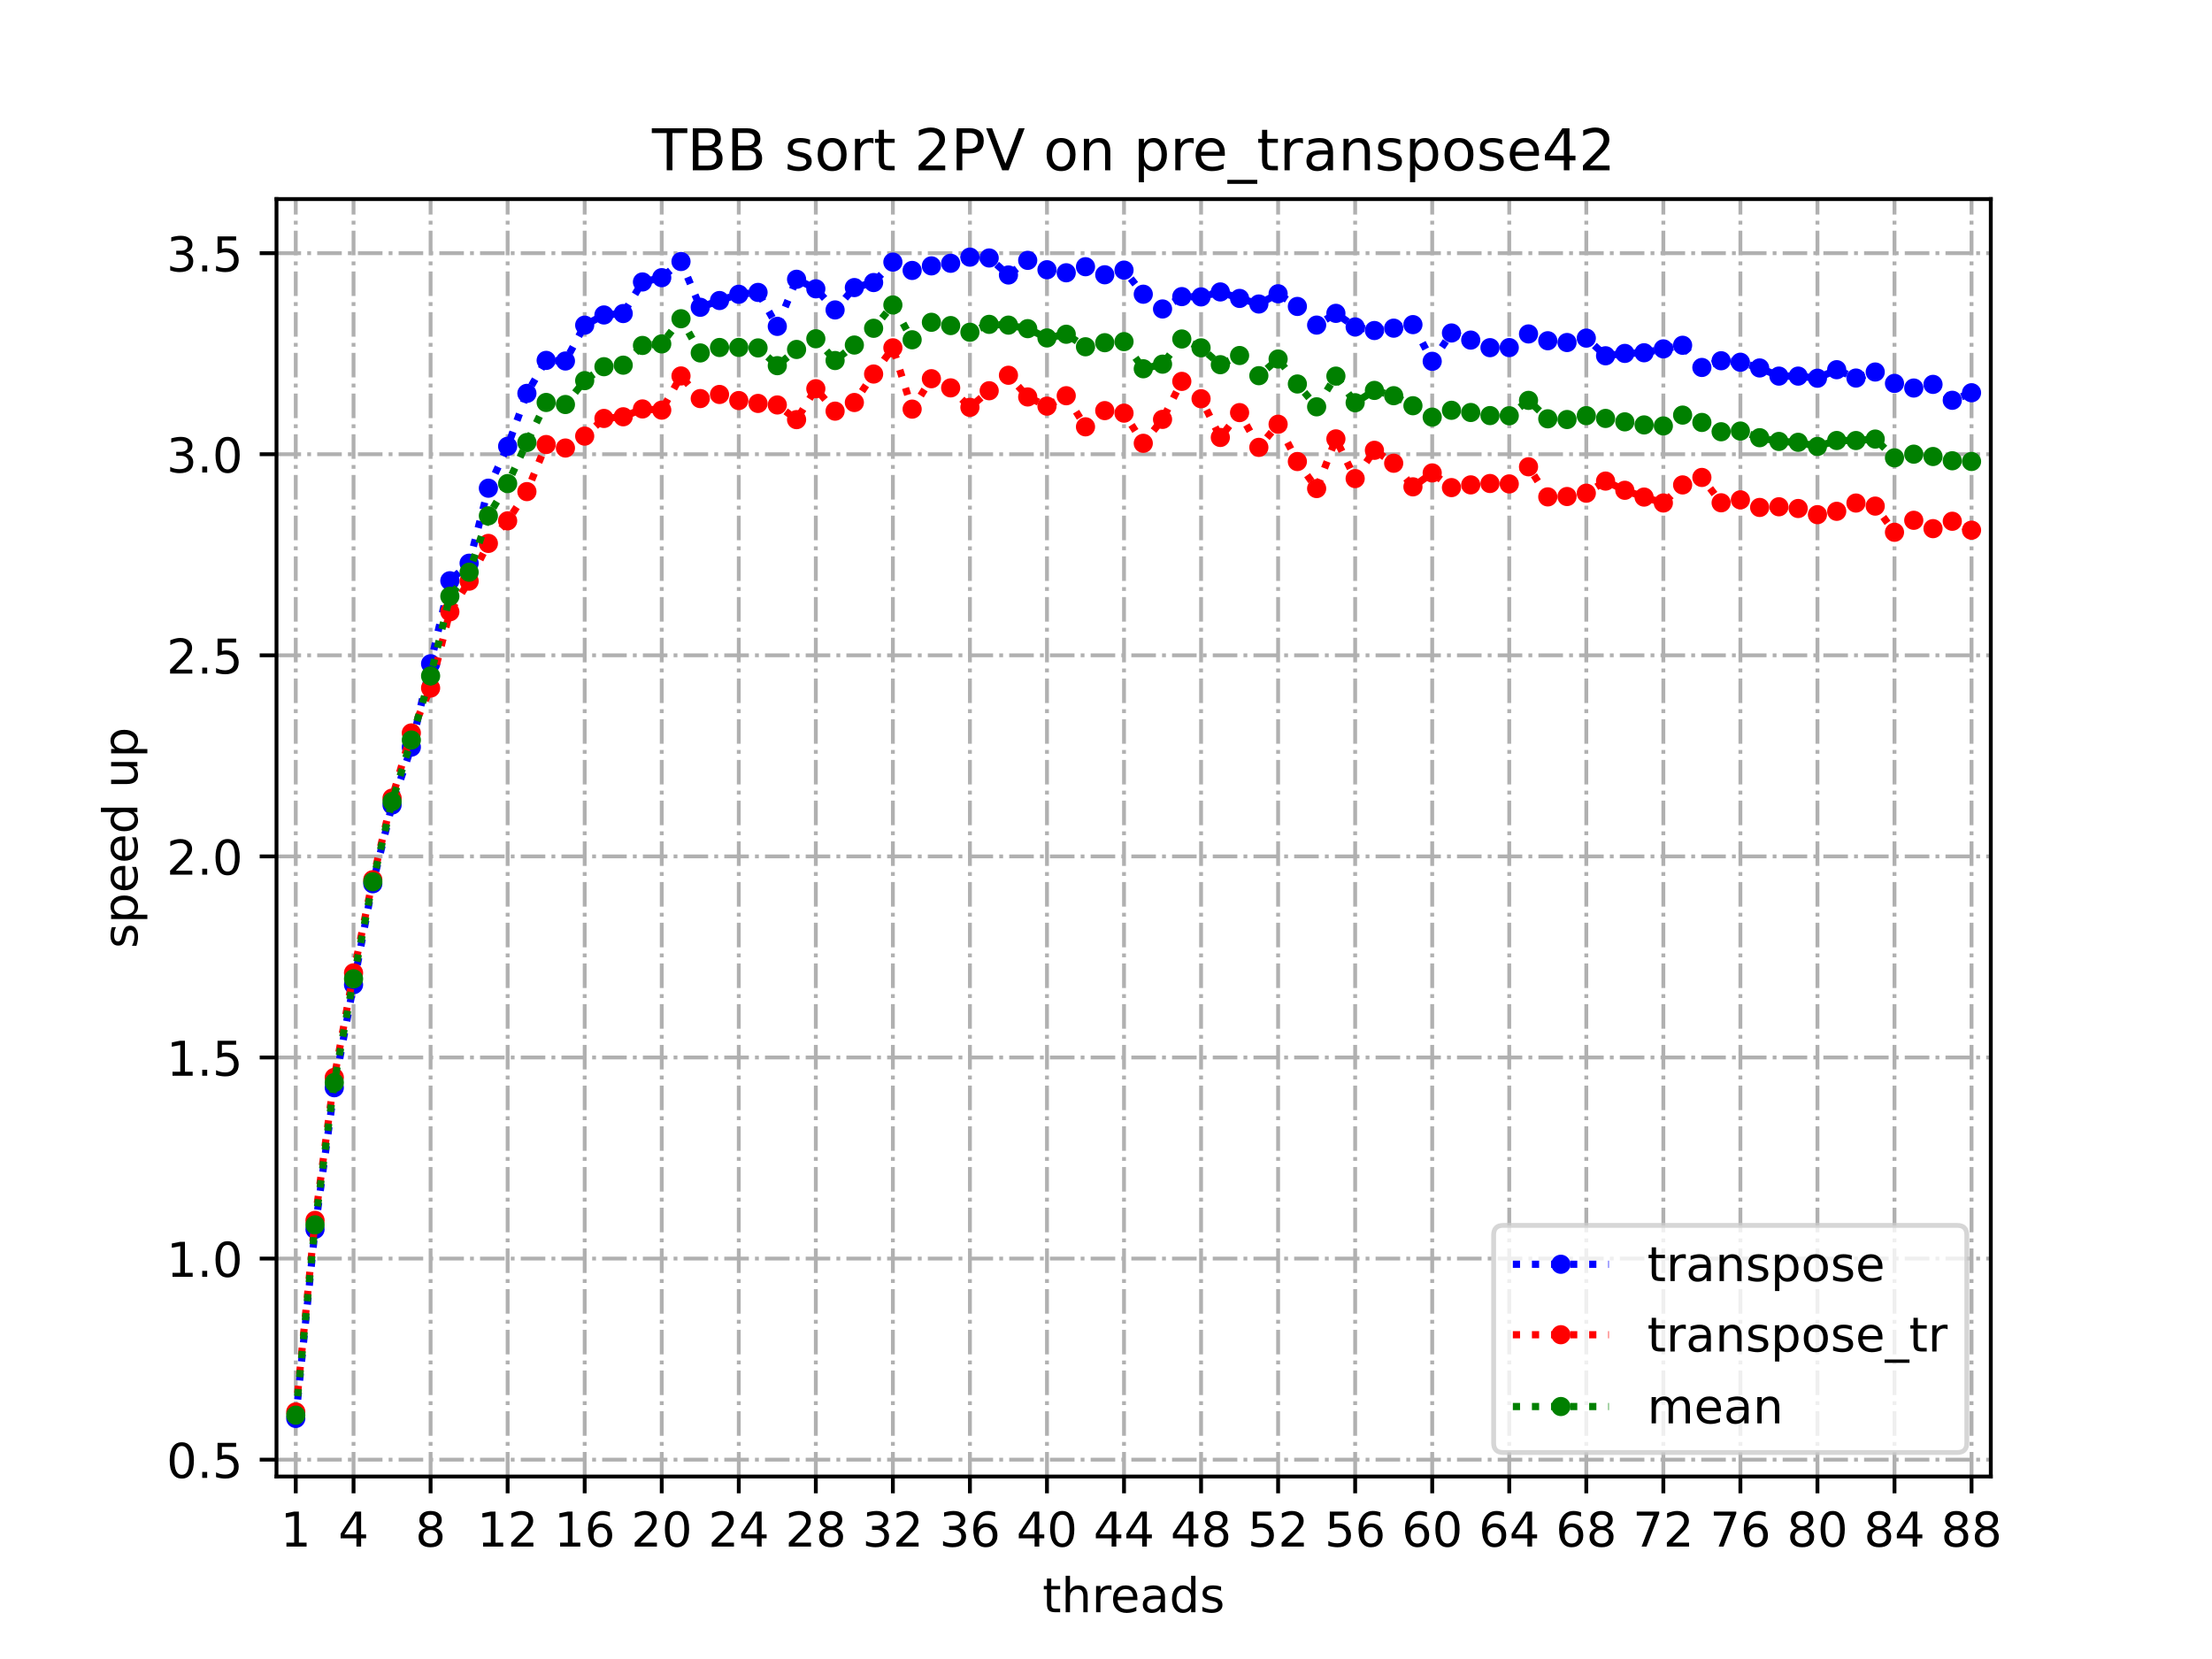 <?xml version="1.0" encoding="utf-8" standalone="no"?>
<!DOCTYPE svg PUBLIC "-//W3C//DTD SVG 1.1//EN"
  "http://www.w3.org/Graphics/SVG/1.1/DTD/svg11.dtd">
<!-- Created with matplotlib (https://matplotlib.org/) -->
<svg height="345.6pt" version="1.1" viewBox="0 0 460.8 345.6" width="460.8pt" xmlns="http://www.w3.org/2000/svg" xmlns:xlink="http://www.w3.org/1999/xlink">
 <defs>
  <style type="text/css">
*{stroke-linecap:butt;stroke-linejoin:round;}
  </style>
 </defs>
 <g id="figure_1">
  <g id="patch_1">
   <path d="M 0 345.6 
L 460.8 345.6 
L 460.8 0 
L 0 0 
z
" style="fill:#ffffff;"/>
  </g>
  <g id="axes_1">
   <g id="patch_2">
    <path d="M 57.6 307.584 
L 414.72 307.584 
L 414.72 41.472 
L 57.6 41.472 
z
" style="fill:#ffffff;"/>
   </g>
   <g id="matplotlib.axis_1">
    <g id="xtick_1">
     <g id="line2d_1">
      <path clip-path="url(#p52bedce38a)" d="M 61.613 307.584 
L 61.613 41.472 
" style="fill:none;stroke:#b0b0b0;stroke-dasharray:5.12,1.28,0.8,1.28;stroke-dashoffset:0;stroke-width:0.8;"/>
     </g>
     <g id="line2d_2">
      <defs>
       <path d="M 0 0 
L 0 3.5 
" id="m527748f8b2" style="stroke:#000000;stroke-width:0.8;"/>
      </defs>
      <g>
       <use style="stroke:#000000;stroke-width:0.8;" x="61.613" xlink:href="#m527748f8b2" y="307.584"/>
      </g>
     </g>
     <g id="text_1">
      <!-- 1 -->
      <defs>
       <path d="M 12.406 8.297 
L 28.516 8.297 
L 28.516 63.922 
L 10.984 60.406 
L 10.984 69.391 
L 28.422 72.906 
L 38.281 72.906 
L 38.281 8.297 
L 54.391 8.297 
L 54.391 0 
L 12.406 0 
z
" id="DejaVuSans-49"/>
      </defs>
      <g transform="translate(58.431 322.182)scale(0.1 -0.1)">
       <use xlink:href="#DejaVuSans-49"/>
      </g>
     </g>
    </g>
    <g id="xtick_2">
     <g id="line2d_3">
      <path clip-path="url(#p52bedce38a)" d="M 73.65 307.584 
L 73.65 41.472 
" style="fill:none;stroke:#b0b0b0;stroke-dasharray:5.12,1.28,0.8,1.28;stroke-dashoffset:0;stroke-width:0.8;"/>
     </g>
     <g id="line2d_4">
      <g>
       <use style="stroke:#000000;stroke-width:0.8;" x="73.65" xlink:href="#m527748f8b2" y="307.584"/>
      </g>
     </g>
     <g id="text_2">
      <!-- 4 -->
      <defs>
       <path d="M 37.797 64.312 
L 12.891 25.391 
L 37.797 25.391 
z
M 35.203 72.906 
L 47.609 72.906 
L 47.609 25.391 
L 58.016 25.391 
L 58.016 17.188 
L 47.609 17.188 
L 47.609 0 
L 37.797 0 
L 37.797 17.188 
L 4.891 17.188 
L 4.891 26.703 
z
" id="DejaVuSans-52"/>
      </defs>
      <g transform="translate(70.469 322.182)scale(0.1 -0.1)">
       <use xlink:href="#DejaVuSans-52"/>
      </g>
     </g>
    </g>
    <g id="xtick_3">
     <g id="line2d_5">
      <path clip-path="url(#p52bedce38a)" d="M 89.701 307.584 
L 89.701 41.472 
" style="fill:none;stroke:#b0b0b0;stroke-dasharray:5.12,1.28,0.8,1.28;stroke-dashoffset:0;stroke-width:0.8;"/>
     </g>
     <g id="line2d_6">
      <g>
       <use style="stroke:#000000;stroke-width:0.8;" x="89.701" xlink:href="#m527748f8b2" y="307.584"/>
      </g>
     </g>
     <g id="text_3">
      <!-- 8 -->
      <defs>
       <path d="M 31.781 34.625 
Q 24.75 34.625 20.719 30.859 
Q 16.703 27.094 16.703 20.516 
Q 16.703 13.922 20.719 10.156 
Q 24.75 6.391 31.781 6.391 
Q 38.812 6.391 42.859 10.172 
Q 46.922 13.969 46.922 20.516 
Q 46.922 27.094 42.891 30.859 
Q 38.875 34.625 31.781 34.625 
z
M 21.922 38.812 
Q 15.578 40.375 12.031 44.719 
Q 8.5 49.078 8.5 55.328 
Q 8.5 64.062 14.719 69.141 
Q 20.953 74.219 31.781 74.219 
Q 42.672 74.219 48.875 69.141 
Q 55.078 64.062 55.078 55.328 
Q 55.078 49.078 51.531 44.719 
Q 48 40.375 41.703 38.812 
Q 48.828 37.156 52.797 32.312 
Q 56.781 27.484 56.781 20.516 
Q 56.781 9.906 50.312 4.234 
Q 43.844 -1.422 31.781 -1.422 
Q 19.734 -1.422 13.25 4.234 
Q 6.781 9.906 6.781 20.516 
Q 6.781 27.484 10.781 32.312 
Q 14.797 37.156 21.922 38.812 
z
M 18.312 54.391 
Q 18.312 48.734 21.844 45.562 
Q 25.391 42.391 31.781 42.391 
Q 38.141 42.391 41.719 45.562 
Q 45.312 48.734 45.312 54.391 
Q 45.312 60.062 41.719 63.234 
Q 38.141 66.406 31.781 66.406 
Q 25.391 66.406 21.844 63.234 
Q 18.312 60.062 18.312 54.391 
z
" id="DejaVuSans-56"/>
      </defs>
      <g transform="translate(86.519 322.182)scale(0.1 -0.1)">
       <use xlink:href="#DejaVuSans-56"/>
      </g>
     </g>
    </g>
    <g id="xtick_4">
     <g id="line2d_7">
      <path clip-path="url(#p52bedce38a)" d="M 105.751 307.584 
L 105.751 41.472 
" style="fill:none;stroke:#b0b0b0;stroke-dasharray:5.12,1.28,0.8,1.28;stroke-dashoffset:0;stroke-width:0.8;"/>
     </g>
     <g id="line2d_8">
      <g>
       <use style="stroke:#000000;stroke-width:0.8;" x="105.751" xlink:href="#m527748f8b2" y="307.584"/>
      </g>
     </g>
     <g id="text_4">
      <!-- 12 -->
      <defs>
       <path d="M 19.188 8.297 
L 53.609 8.297 
L 53.609 0 
L 7.328 0 
L 7.328 8.297 
Q 12.938 14.109 22.625 23.891 
Q 32.328 33.688 34.812 36.531 
Q 39.547 41.844 41.422 45.531 
Q 43.312 49.219 43.312 52.781 
Q 43.312 58.594 39.234 62.25 
Q 35.156 65.922 28.609 65.922 
Q 23.969 65.922 18.812 64.312 
Q 13.672 62.703 7.812 59.422 
L 7.812 69.391 
Q 13.766 71.781 18.938 73 
Q 24.125 74.219 28.422 74.219 
Q 39.75 74.219 46.484 68.547 
Q 53.219 62.891 53.219 53.422 
Q 53.219 48.922 51.531 44.891 
Q 49.859 40.875 45.406 35.406 
Q 44.188 33.984 37.641 27.219 
Q 31.109 20.453 19.188 8.297 
z
" id="DejaVuSans-50"/>
      </defs>
      <g transform="translate(99.389 322.182)scale(0.1 -0.1)">
       <use xlink:href="#DejaVuSans-49"/>
       <use x="63.623" xlink:href="#DejaVuSans-50"/>
      </g>
     </g>
    </g>
    <g id="xtick_5">
     <g id="line2d_9">
      <path clip-path="url(#p52bedce38a)" d="M 121.801 307.584 
L 121.801 41.472 
" style="fill:none;stroke:#b0b0b0;stroke-dasharray:5.12,1.28,0.8,1.28;stroke-dashoffset:0;stroke-width:0.8;"/>
     </g>
     <g id="line2d_10">
      <g>
       <use style="stroke:#000000;stroke-width:0.8;" x="121.801" xlink:href="#m527748f8b2" y="307.584"/>
      </g>
     </g>
     <g id="text_5">
      <!-- 16 -->
      <defs>
       <path d="M 33.016 40.375 
Q 26.375 40.375 22.484 35.828 
Q 18.609 31.297 18.609 23.391 
Q 18.609 15.531 22.484 10.953 
Q 26.375 6.391 33.016 6.391 
Q 39.656 6.391 43.531 10.953 
Q 47.406 15.531 47.406 23.391 
Q 47.406 31.297 43.531 35.828 
Q 39.656 40.375 33.016 40.375 
z
M 52.594 71.297 
L 52.594 62.312 
Q 48.875 64.062 45.094 64.984 
Q 41.312 65.922 37.594 65.922 
Q 27.828 65.922 22.672 59.328 
Q 17.531 52.734 16.797 39.406 
Q 19.672 43.656 24.016 45.922 
Q 28.375 48.188 33.594 48.188 
Q 44.578 48.188 50.953 41.516 
Q 57.328 34.859 57.328 23.391 
Q 57.328 12.156 50.688 5.359 
Q 44.047 -1.422 33.016 -1.422 
Q 20.359 -1.422 13.672 8.266 
Q 6.984 17.969 6.984 36.375 
Q 6.984 53.656 15.188 63.938 
Q 23.391 74.219 37.203 74.219 
Q 40.922 74.219 44.703 73.484 
Q 48.484 72.75 52.594 71.297 
z
" id="DejaVuSans-54"/>
      </defs>
      <g transform="translate(115.439 322.182)scale(0.1 -0.1)">
       <use xlink:href="#DejaVuSans-49"/>
       <use x="63.623" xlink:href="#DejaVuSans-54"/>
      </g>
     </g>
    </g>
    <g id="xtick_6">
     <g id="line2d_11">
      <path clip-path="url(#p52bedce38a)" d="M 137.852 307.584 
L 137.852 41.472 
" style="fill:none;stroke:#b0b0b0;stroke-dasharray:5.12,1.28,0.8,1.28;stroke-dashoffset:0;stroke-width:0.8;"/>
     </g>
     <g id="line2d_12">
      <g>
       <use style="stroke:#000000;stroke-width:0.8;" x="137.852" xlink:href="#m527748f8b2" y="307.584"/>
      </g>
     </g>
     <g id="text_6">
      <!-- 20 -->
      <defs>
       <path d="M 31.781 66.406 
Q 24.172 66.406 20.328 58.906 
Q 16.5 51.422 16.5 36.375 
Q 16.5 21.391 20.328 13.891 
Q 24.172 6.391 31.781 6.391 
Q 39.453 6.391 43.281 13.891 
Q 47.125 21.391 47.125 36.375 
Q 47.125 51.422 43.281 58.906 
Q 39.453 66.406 31.781 66.406 
z
M 31.781 74.219 
Q 44.047 74.219 50.516 64.516 
Q 56.984 54.828 56.984 36.375 
Q 56.984 17.969 50.516 8.266 
Q 44.047 -1.422 31.781 -1.422 
Q 19.531 -1.422 13.062 8.266 
Q 6.594 17.969 6.594 36.375 
Q 6.594 54.828 13.062 64.516 
Q 19.531 74.219 31.781 74.219 
z
" id="DejaVuSans-48"/>
      </defs>
      <g transform="translate(131.489 322.182)scale(0.1 -0.1)">
       <use xlink:href="#DejaVuSans-50"/>
       <use x="63.623" xlink:href="#DejaVuSans-48"/>
      </g>
     </g>
    </g>
    <g id="xtick_7">
     <g id="line2d_13">
      <path clip-path="url(#p52bedce38a)" d="M 153.902 307.584 
L 153.902 41.472 
" style="fill:none;stroke:#b0b0b0;stroke-dasharray:5.12,1.28,0.8,1.28;stroke-dashoffset:0;stroke-width:0.8;"/>
     </g>
     <g id="line2d_14">
      <g>
       <use style="stroke:#000000;stroke-width:0.8;" x="153.902" xlink:href="#m527748f8b2" y="307.584"/>
      </g>
     </g>
     <g id="text_7">
      <!-- 24 -->
      <g transform="translate(147.54 322.182)scale(0.1 -0.1)">
       <use xlink:href="#DejaVuSans-50"/>
       <use x="63.623" xlink:href="#DejaVuSans-52"/>
      </g>
     </g>
    </g>
    <g id="xtick_8">
     <g id="line2d_15">
      <path clip-path="url(#p52bedce38a)" d="M 169.952 307.584 
L 169.952 41.472 
" style="fill:none;stroke:#b0b0b0;stroke-dasharray:5.12,1.28,0.8,1.28;stroke-dashoffset:0;stroke-width:0.8;"/>
     </g>
     <g id="line2d_16">
      <g>
       <use style="stroke:#000000;stroke-width:0.8;" x="169.952" xlink:href="#m527748f8b2" y="307.584"/>
      </g>
     </g>
     <g id="text_8">
      <!-- 28 -->
      <g transform="translate(163.59 322.182)scale(0.1 -0.1)">
       <use xlink:href="#DejaVuSans-50"/>
       <use x="63.623" xlink:href="#DejaVuSans-56"/>
      </g>
     </g>
    </g>
    <g id="xtick_9">
     <g id="line2d_17">
      <path clip-path="url(#p52bedce38a)" d="M 186.003 307.584 
L 186.003 41.472 
" style="fill:none;stroke:#b0b0b0;stroke-dasharray:5.12,1.28,0.8,1.28;stroke-dashoffset:0;stroke-width:0.8;"/>
     </g>
     <g id="line2d_18">
      <g>
       <use style="stroke:#000000;stroke-width:0.8;" x="186.003" xlink:href="#m527748f8b2" y="307.584"/>
      </g>
     </g>
     <g id="text_9">
      <!-- 32 -->
      <defs>
       <path d="M 40.578 39.312 
Q 47.656 37.797 51.625 33 
Q 55.609 28.219 55.609 21.188 
Q 55.609 10.406 48.188 4.484 
Q 40.766 -1.422 27.094 -1.422 
Q 22.516 -1.422 17.656 -0.516 
Q 12.797 0.391 7.625 2.203 
L 7.625 11.719 
Q 11.719 9.328 16.594 8.109 
Q 21.484 6.891 26.812 6.891 
Q 36.078 6.891 40.938 10.547 
Q 45.797 14.203 45.797 21.188 
Q 45.797 27.641 41.281 31.266 
Q 36.766 34.906 28.719 34.906 
L 20.219 34.906 
L 20.219 43.016 
L 29.109 43.016 
Q 36.375 43.016 40.234 45.922 
Q 44.094 48.828 44.094 54.297 
Q 44.094 59.906 40.109 62.906 
Q 36.141 65.922 28.719 65.922 
Q 24.656 65.922 20.016 65.031 
Q 15.375 64.156 9.812 62.312 
L 9.812 71.094 
Q 15.438 72.656 20.344 73.438 
Q 25.25 74.219 29.594 74.219 
Q 40.828 74.219 47.359 69.109 
Q 53.906 64.016 53.906 55.328 
Q 53.906 49.266 50.438 45.094 
Q 46.969 40.922 40.578 39.312 
z
" id="DejaVuSans-51"/>
      </defs>
      <g transform="translate(179.64 322.182)scale(0.1 -0.1)">
       <use xlink:href="#DejaVuSans-51"/>
       <use x="63.623" xlink:href="#DejaVuSans-50"/>
      </g>
     </g>
    </g>
    <g id="xtick_10">
     <g id="line2d_19">
      <path clip-path="url(#p52bedce38a)" d="M 202.053 307.584 
L 202.053 41.472 
" style="fill:none;stroke:#b0b0b0;stroke-dasharray:5.12,1.28,0.8,1.28;stroke-dashoffset:0;stroke-width:0.8;"/>
     </g>
     <g id="line2d_20">
      <g>
       <use style="stroke:#000000;stroke-width:0.8;" x="202.053" xlink:href="#m527748f8b2" y="307.584"/>
      </g>
     </g>
     <g id="text_10">
      <!-- 36 -->
      <g transform="translate(195.691 322.182)scale(0.1 -0.1)">
       <use xlink:href="#DejaVuSans-51"/>
       <use x="63.623" xlink:href="#DejaVuSans-54"/>
      </g>
     </g>
    </g>
    <g id="xtick_11">
     <g id="line2d_21">
      <path clip-path="url(#p52bedce38a)" d="M 218.103 307.584 
L 218.103 41.472 
" style="fill:none;stroke:#b0b0b0;stroke-dasharray:5.12,1.28,0.8,1.28;stroke-dashoffset:0;stroke-width:0.8;"/>
     </g>
     <g id="line2d_22">
      <g>
       <use style="stroke:#000000;stroke-width:0.8;" x="218.103" xlink:href="#m527748f8b2" y="307.584"/>
      </g>
     </g>
     <g id="text_11">
      <!-- 40 -->
      <g transform="translate(211.741 322.182)scale(0.1 -0.1)">
       <use xlink:href="#DejaVuSans-52"/>
       <use x="63.623" xlink:href="#DejaVuSans-48"/>
      </g>
     </g>
    </g>
    <g id="xtick_12">
     <g id="line2d_23">
      <path clip-path="url(#p52bedce38a)" d="M 234.154 307.584 
L 234.154 41.472 
" style="fill:none;stroke:#b0b0b0;stroke-dasharray:5.12,1.28,0.8,1.28;stroke-dashoffset:0;stroke-width:0.8;"/>
     </g>
     <g id="line2d_24">
      <g>
       <use style="stroke:#000000;stroke-width:0.8;" x="234.154" xlink:href="#m527748f8b2" y="307.584"/>
      </g>
     </g>
     <g id="text_12">
      <!-- 44 -->
      <g transform="translate(227.791 322.182)scale(0.1 -0.1)">
       <use xlink:href="#DejaVuSans-52"/>
       <use x="63.623" xlink:href="#DejaVuSans-52"/>
      </g>
     </g>
    </g>
    <g id="xtick_13">
     <g id="line2d_25">
      <path clip-path="url(#p52bedce38a)" d="M 250.204 307.584 
L 250.204 41.472 
" style="fill:none;stroke:#b0b0b0;stroke-dasharray:5.12,1.28,0.8,1.28;stroke-dashoffset:0;stroke-width:0.8;"/>
     </g>
     <g id="line2d_26">
      <g>
       <use style="stroke:#000000;stroke-width:0.8;" x="250.204" xlink:href="#m527748f8b2" y="307.584"/>
      </g>
     </g>
     <g id="text_13">
      <!-- 48 -->
      <g transform="translate(243.842 322.182)scale(0.1 -0.1)">
       <use xlink:href="#DejaVuSans-52"/>
       <use x="63.623" xlink:href="#DejaVuSans-56"/>
      </g>
     </g>
    </g>
    <g id="xtick_14">
     <g id="line2d_27">
      <path clip-path="url(#p52bedce38a)" d="M 266.254 307.584 
L 266.254 41.472 
" style="fill:none;stroke:#b0b0b0;stroke-dasharray:5.12,1.28,0.8,1.28;stroke-dashoffset:0;stroke-width:0.8;"/>
     </g>
     <g id="line2d_28">
      <g>
       <use style="stroke:#000000;stroke-width:0.8;" x="266.254" xlink:href="#m527748f8b2" y="307.584"/>
      </g>
     </g>
     <g id="text_14">
      <!-- 52 -->
      <defs>
       <path d="M 10.797 72.906 
L 49.516 72.906 
L 49.516 64.594 
L 19.828 64.594 
L 19.828 46.734 
Q 21.969 47.469 24.109 47.828 
Q 26.266 48.188 28.422 48.188 
Q 40.625 48.188 47.75 41.5 
Q 54.891 34.812 54.891 23.391 
Q 54.891 11.625 47.562 5.094 
Q 40.234 -1.422 26.906 -1.422 
Q 22.312 -1.422 17.547 -0.641 
Q 12.797 0.141 7.719 1.703 
L 7.719 11.625 
Q 12.109 9.234 16.797 8.062 
Q 21.484 6.891 26.703 6.891 
Q 35.156 6.891 40.078 11.328 
Q 45.016 15.766 45.016 23.391 
Q 45.016 31 40.078 35.438 
Q 35.156 39.891 26.703 39.891 
Q 22.75 39.891 18.812 39.016 
Q 14.891 38.141 10.797 36.281 
z
" id="DejaVuSans-53"/>
      </defs>
      <g transform="translate(259.892 322.182)scale(0.1 -0.1)">
       <use xlink:href="#DejaVuSans-53"/>
       <use x="63.623" xlink:href="#DejaVuSans-50"/>
      </g>
     </g>
    </g>
    <g id="xtick_15">
     <g id="line2d_29">
      <path clip-path="url(#p52bedce38a)" d="M 282.305 307.584 
L 282.305 41.472 
" style="fill:none;stroke:#b0b0b0;stroke-dasharray:5.12,1.28,0.8,1.28;stroke-dashoffset:0;stroke-width:0.8;"/>
     </g>
     <g id="line2d_30">
      <g>
       <use style="stroke:#000000;stroke-width:0.8;" x="282.305" xlink:href="#m527748f8b2" y="307.584"/>
      </g>
     </g>
     <g id="text_15">
      <!-- 56 -->
      <g transform="translate(275.942 322.182)scale(0.1 -0.1)">
       <use xlink:href="#DejaVuSans-53"/>
       <use x="63.623" xlink:href="#DejaVuSans-54"/>
      </g>
     </g>
    </g>
    <g id="xtick_16">
     <g id="line2d_31">
      <path clip-path="url(#p52bedce38a)" d="M 298.355 307.584 
L 298.355 41.472 
" style="fill:none;stroke:#b0b0b0;stroke-dasharray:5.12,1.28,0.8,1.28;stroke-dashoffset:0;stroke-width:0.8;"/>
     </g>
     <g id="line2d_32">
      <g>
       <use style="stroke:#000000;stroke-width:0.8;" x="298.355" xlink:href="#m527748f8b2" y="307.584"/>
      </g>
     </g>
     <g id="text_16">
      <!-- 60 -->
      <g transform="translate(291.993 322.182)scale(0.1 -0.1)">
       <use xlink:href="#DejaVuSans-54"/>
       <use x="63.623" xlink:href="#DejaVuSans-48"/>
      </g>
     </g>
    </g>
    <g id="xtick_17">
     <g id="line2d_33">
      <path clip-path="url(#p52bedce38a)" d="M 314.405 307.584 
L 314.405 41.472 
" style="fill:none;stroke:#b0b0b0;stroke-dasharray:5.12,1.28,0.8,1.28;stroke-dashoffset:0;stroke-width:0.8;"/>
     </g>
     <g id="line2d_34">
      <g>
       <use style="stroke:#000000;stroke-width:0.8;" x="314.405" xlink:href="#m527748f8b2" y="307.584"/>
      </g>
     </g>
     <g id="text_17">
      <!-- 64 -->
      <g transform="translate(308.043 322.182)scale(0.1 -0.1)">
       <use xlink:href="#DejaVuSans-54"/>
       <use x="63.623" xlink:href="#DejaVuSans-52"/>
      </g>
     </g>
    </g>
    <g id="xtick_18">
     <g id="line2d_35">
      <path clip-path="url(#p52bedce38a)" d="M 330.456 307.584 
L 330.456 41.472 
" style="fill:none;stroke:#b0b0b0;stroke-dasharray:5.12,1.28,0.8,1.28;stroke-dashoffset:0;stroke-width:0.8;"/>
     </g>
     <g id="line2d_36">
      <g>
       <use style="stroke:#000000;stroke-width:0.8;" x="330.456" xlink:href="#m527748f8b2" y="307.584"/>
      </g>
     </g>
     <g id="text_18">
      <!-- 68 -->
      <g transform="translate(324.093 322.182)scale(0.1 -0.1)">
       <use xlink:href="#DejaVuSans-54"/>
       <use x="63.623" xlink:href="#DejaVuSans-56"/>
      </g>
     </g>
    </g>
    <g id="xtick_19">
     <g id="line2d_37">
      <path clip-path="url(#p52bedce38a)" d="M 346.506 307.584 
L 346.506 41.472 
" style="fill:none;stroke:#b0b0b0;stroke-dasharray:5.12,1.28,0.8,1.28;stroke-dashoffset:0;stroke-width:0.8;"/>
     </g>
     <g id="line2d_38">
      <g>
       <use style="stroke:#000000;stroke-width:0.8;" x="346.506" xlink:href="#m527748f8b2" y="307.584"/>
      </g>
     </g>
     <g id="text_19">
      <!-- 72 -->
      <defs>
       <path d="M 8.203 72.906 
L 55.078 72.906 
L 55.078 68.703 
L 28.609 0 
L 18.312 0 
L 43.219 64.594 
L 8.203 64.594 
z
" id="DejaVuSans-55"/>
      </defs>
      <g transform="translate(340.144 322.182)scale(0.1 -0.1)">
       <use xlink:href="#DejaVuSans-55"/>
       <use x="63.623" xlink:href="#DejaVuSans-50"/>
      </g>
     </g>
    </g>
    <g id="xtick_20">
     <g id="line2d_39">
      <path clip-path="url(#p52bedce38a)" d="M 362.556 307.584 
L 362.556 41.472 
" style="fill:none;stroke:#b0b0b0;stroke-dasharray:5.12,1.28,0.8,1.28;stroke-dashoffset:0;stroke-width:0.8;"/>
     </g>
     <g id="line2d_40">
      <g>
       <use style="stroke:#000000;stroke-width:0.8;" x="362.556" xlink:href="#m527748f8b2" y="307.584"/>
      </g>
     </g>
     <g id="text_20">
      <!-- 76 -->
      <g transform="translate(356.194 322.182)scale(0.1 -0.1)">
       <use xlink:href="#DejaVuSans-55"/>
       <use x="63.623" xlink:href="#DejaVuSans-54"/>
      </g>
     </g>
    </g>
    <g id="xtick_21">
     <g id="line2d_41">
      <path clip-path="url(#p52bedce38a)" d="M 378.607 307.584 
L 378.607 41.472 
" style="fill:none;stroke:#b0b0b0;stroke-dasharray:5.12,1.28,0.8,1.28;stroke-dashoffset:0;stroke-width:0.8;"/>
     </g>
     <g id="line2d_42">
      <g>
       <use style="stroke:#000000;stroke-width:0.8;" x="378.607" xlink:href="#m527748f8b2" y="307.584"/>
      </g>
     </g>
     <g id="text_21">
      <!-- 80 -->
      <g transform="translate(372.244 322.182)scale(0.1 -0.1)">
       <use xlink:href="#DejaVuSans-56"/>
       <use x="63.623" xlink:href="#DejaVuSans-48"/>
      </g>
     </g>
    </g>
    <g id="xtick_22">
     <g id="line2d_43">
      <path clip-path="url(#p52bedce38a)" d="M 394.657 307.584 
L 394.657 41.472 
" style="fill:none;stroke:#b0b0b0;stroke-dasharray:5.12,1.28,0.8,1.28;stroke-dashoffset:0;stroke-width:0.8;"/>
     </g>
     <g id="line2d_44">
      <g>
       <use style="stroke:#000000;stroke-width:0.8;" x="394.657" xlink:href="#m527748f8b2" y="307.584"/>
      </g>
     </g>
     <g id="text_22">
      <!-- 84 -->
      <g transform="translate(388.295 322.182)scale(0.1 -0.1)">
       <use xlink:href="#DejaVuSans-56"/>
       <use x="63.623" xlink:href="#DejaVuSans-52"/>
      </g>
     </g>
    </g>
    <g id="xtick_23">
     <g id="line2d_45">
      <path clip-path="url(#p52bedce38a)" d="M 410.707 307.584 
L 410.707 41.472 
" style="fill:none;stroke:#b0b0b0;stroke-dasharray:5.12,1.28,0.8,1.28;stroke-dashoffset:0;stroke-width:0.8;"/>
     </g>
     <g id="line2d_46">
      <g>
       <use style="stroke:#000000;stroke-width:0.8;" x="410.707" xlink:href="#m527748f8b2" y="307.584"/>
      </g>
     </g>
     <g id="text_23">
      <!-- 88 -->
      <g transform="translate(404.345 322.182)scale(0.1 -0.1)">
       <use xlink:href="#DejaVuSans-56"/>
       <use x="63.623" xlink:href="#DejaVuSans-56"/>
      </g>
     </g>
    </g>
    <g id="text_24">
     <!-- threads -->
     <defs>
      <path d="M 18.312 70.219 
L 18.312 54.688 
L 36.812 54.688 
L 36.812 47.703 
L 18.312 47.703 
L 18.312 18.016 
Q 18.312 11.328 20.141 9.422 
Q 21.969 7.516 27.594 7.516 
L 36.812 7.516 
L 36.812 0 
L 27.594 0 
Q 17.188 0 13.234 3.875 
Q 9.281 7.766 9.281 18.016 
L 9.281 47.703 
L 2.688 47.703 
L 2.688 54.688 
L 9.281 54.688 
L 9.281 70.219 
z
" id="DejaVuSans-116"/>
      <path d="M 54.891 33.016 
L 54.891 0 
L 45.906 0 
L 45.906 32.719 
Q 45.906 40.484 42.875 44.328 
Q 39.844 48.188 33.797 48.188 
Q 26.516 48.188 22.312 43.547 
Q 18.109 38.922 18.109 30.906 
L 18.109 0 
L 9.078 0 
L 9.078 75.984 
L 18.109 75.984 
L 18.109 46.188 
Q 21.344 51.125 25.703 53.562 
Q 30.078 56 35.797 56 
Q 45.219 56 50.047 50.172 
Q 54.891 44.344 54.891 33.016 
z
" id="DejaVuSans-104"/>
      <path d="M 41.109 46.297 
Q 39.594 47.172 37.812 47.578 
Q 36.031 48 33.891 48 
Q 26.266 48 22.188 43.047 
Q 18.109 38.094 18.109 28.812 
L 18.109 0 
L 9.078 0 
L 9.078 54.688 
L 18.109 54.688 
L 18.109 46.188 
Q 20.953 51.172 25.484 53.578 
Q 30.031 56 36.531 56 
Q 37.453 56 38.578 55.875 
Q 39.703 55.766 41.062 55.516 
z
" id="DejaVuSans-114"/>
      <path d="M 56.203 29.594 
L 56.203 25.203 
L 14.891 25.203 
Q 15.484 15.922 20.484 11.062 
Q 25.484 6.203 34.422 6.203 
Q 39.594 6.203 44.453 7.469 
Q 49.312 8.734 54.109 11.281 
L 54.109 2.781 
Q 49.266 0.734 44.188 -0.344 
Q 39.109 -1.422 33.891 -1.422 
Q 20.797 -1.422 13.156 6.188 
Q 5.516 13.812 5.516 26.812 
Q 5.516 40.234 12.766 48.109 
Q 20.016 56 32.328 56 
Q 43.359 56 49.781 48.891 
Q 56.203 41.797 56.203 29.594 
z
M 47.219 32.234 
Q 47.125 39.594 43.094 43.984 
Q 39.062 48.391 32.422 48.391 
Q 24.906 48.391 20.391 44.141 
Q 15.875 39.891 15.188 32.172 
z
" id="DejaVuSans-101"/>
      <path d="M 34.281 27.484 
Q 23.391 27.484 19.188 25 
Q 14.984 22.516 14.984 16.5 
Q 14.984 11.719 18.141 8.906 
Q 21.297 6.109 26.703 6.109 
Q 34.188 6.109 38.703 11.406 
Q 43.219 16.703 43.219 25.484 
L 43.219 27.484 
z
M 52.203 31.203 
L 52.203 0 
L 43.219 0 
L 43.219 8.297 
Q 40.141 3.328 35.547 0.953 
Q 30.953 -1.422 24.312 -1.422 
Q 15.922 -1.422 10.953 3.297 
Q 6 8.016 6 15.922 
Q 6 25.141 12.172 29.828 
Q 18.359 34.516 30.609 34.516 
L 43.219 34.516 
L 43.219 35.406 
Q 43.219 41.609 39.141 45 
Q 35.062 48.391 27.688 48.391 
Q 23 48.391 18.547 47.266 
Q 14.109 46.141 10.016 43.891 
L 10.016 52.203 
Q 14.938 54.109 19.578 55.047 
Q 24.219 56 28.609 56 
Q 40.484 56 46.344 49.844 
Q 52.203 43.703 52.203 31.203 
z
" id="DejaVuSans-97"/>
      <path d="M 45.406 46.391 
L 45.406 75.984 
L 54.391 75.984 
L 54.391 0 
L 45.406 0 
L 45.406 8.203 
Q 42.578 3.328 38.25 0.953 
Q 33.938 -1.422 27.875 -1.422 
Q 17.969 -1.422 11.734 6.484 
Q 5.516 14.406 5.516 27.297 
Q 5.516 40.188 11.734 48.094 
Q 17.969 56 27.875 56 
Q 33.938 56 38.25 53.625 
Q 42.578 51.266 45.406 46.391 
z
M 14.797 27.297 
Q 14.797 17.391 18.875 11.75 
Q 22.953 6.109 30.078 6.109 
Q 37.203 6.109 41.297 11.75 
Q 45.406 17.391 45.406 27.297 
Q 45.406 37.203 41.297 42.844 
Q 37.203 48.484 30.078 48.484 
Q 22.953 48.484 18.875 42.844 
Q 14.797 37.203 14.797 27.297 
z
" id="DejaVuSans-100"/>
      <path d="M 44.281 53.078 
L 44.281 44.578 
Q 40.484 46.531 36.375 47.5 
Q 32.281 48.484 27.875 48.484 
Q 21.188 48.484 17.844 46.438 
Q 14.5 44.391 14.5 40.281 
Q 14.5 37.156 16.891 35.375 
Q 19.281 33.594 26.516 31.984 
L 29.594 31.297 
Q 39.156 29.25 43.188 25.516 
Q 47.219 21.781 47.219 15.094 
Q 47.219 7.469 41.188 3.016 
Q 35.156 -1.422 24.609 -1.422 
Q 20.219 -1.422 15.453 -0.562 
Q 10.688 0.297 5.422 2 
L 5.422 11.281 
Q 10.406 8.688 15.234 7.391 
Q 20.062 6.109 24.812 6.109 
Q 31.156 6.109 34.562 8.281 
Q 37.984 10.453 37.984 14.406 
Q 37.984 18.062 35.516 20.016 
Q 33.062 21.969 24.703 23.781 
L 21.578 24.516 
Q 13.234 26.266 9.516 29.906 
Q 5.812 33.547 5.812 39.891 
Q 5.812 47.609 11.281 51.797 
Q 16.75 56 26.812 56 
Q 31.781 56 36.172 55.266 
Q 40.578 54.547 44.281 53.078 
z
" id="DejaVuSans-115"/>
     </defs>
     <g transform="translate(217.169 335.861)scale(0.1 -0.1)">
      <use xlink:href="#DejaVuSans-116"/>
      <use x="39.209" xlink:href="#DejaVuSans-104"/>
      <use x="102.588" xlink:href="#DejaVuSans-114"/>
      <use x="141.451" xlink:href="#DejaVuSans-101"/>
      <use x="202.975" xlink:href="#DejaVuSans-97"/>
      <use x="264.254" xlink:href="#DejaVuSans-100"/>
      <use x="327.73" xlink:href="#DejaVuSans-115"/>
     </g>
    </g>
   </g>
   <g id="matplotlib.axis_2">
    <g id="ytick_1">
     <g id="line2d_47">
      <path clip-path="url(#p52bedce38a)" d="M 57.6 304.074 
L 414.72 304.074 
" style="fill:none;stroke:#b0b0b0;stroke-dasharray:5.12,1.28,0.8,1.28;stroke-dashoffset:0;stroke-width:0.8;"/>
     </g>
     <g id="line2d_48">
      <defs>
       <path d="M 0 0 
L -3.5 0 
" id="ma2817ecba8" style="stroke:#000000;stroke-width:0.8;"/>
      </defs>
      <g>
       <use style="stroke:#000000;stroke-width:0.8;" x="57.6" xlink:href="#ma2817ecba8" y="304.074"/>
      </g>
     </g>
     <g id="text_25">
      <!-- 0.5 -->
      <defs>
       <path d="M 10.688 12.406 
L 21 12.406 
L 21 0 
L 10.688 0 
z
" id="DejaVuSans-46"/>
      </defs>
      <g transform="translate(34.697 307.873)scale(0.1 -0.1)">
       <use xlink:href="#DejaVuSans-48"/>
       <use x="63.623" xlink:href="#DejaVuSans-46"/>
       <use x="95.41" xlink:href="#DejaVuSans-53"/>
      </g>
     </g>
    </g>
    <g id="ytick_2">
     <g id="line2d_49">
      <path clip-path="url(#p52bedce38a)" d="M 57.6 262.185 
L 414.72 262.185 
" style="fill:none;stroke:#b0b0b0;stroke-dasharray:5.12,1.28,0.8,1.28;stroke-dashoffset:0;stroke-width:0.8;"/>
     </g>
     <g id="line2d_50">
      <g>
       <use style="stroke:#000000;stroke-width:0.8;" x="57.6" xlink:href="#ma2817ecba8" y="262.185"/>
      </g>
     </g>
     <g id="text_26">
      <!-- 1.0 -->
      <g transform="translate(34.697 265.984)scale(0.1 -0.1)">
       <use xlink:href="#DejaVuSans-49"/>
       <use x="63.623" xlink:href="#DejaVuSans-46"/>
       <use x="95.41" xlink:href="#DejaVuSans-48"/>
      </g>
     </g>
    </g>
    <g id="ytick_3">
     <g id="line2d_51">
      <path clip-path="url(#p52bedce38a)" d="M 57.6 220.296 
L 414.72 220.296 
" style="fill:none;stroke:#b0b0b0;stroke-dasharray:5.12,1.28,0.8,1.28;stroke-dashoffset:0;stroke-width:0.8;"/>
     </g>
     <g id="line2d_52">
      <g>
       <use style="stroke:#000000;stroke-width:0.8;" x="57.6" xlink:href="#ma2817ecba8" y="220.296"/>
      </g>
     </g>
     <g id="text_27">
      <!-- 1.5 -->
      <g transform="translate(34.697 224.095)scale(0.1 -0.1)">
       <use xlink:href="#DejaVuSans-49"/>
       <use x="63.623" xlink:href="#DejaVuSans-46"/>
       <use x="95.41" xlink:href="#DejaVuSans-53"/>
      </g>
     </g>
    </g>
    <g id="ytick_4">
     <g id="line2d_53">
      <path clip-path="url(#p52bedce38a)" d="M 57.6 178.407 
L 414.72 178.407 
" style="fill:none;stroke:#b0b0b0;stroke-dasharray:5.12,1.28,0.8,1.28;stroke-dashoffset:0;stroke-width:0.8;"/>
     </g>
     <g id="line2d_54">
      <g>
       <use style="stroke:#000000;stroke-width:0.8;" x="57.6" xlink:href="#ma2817ecba8" y="178.407"/>
      </g>
     </g>
     <g id="text_28">
      <!-- 2.0 -->
      <g transform="translate(34.697 182.207)scale(0.1 -0.1)">
       <use xlink:href="#DejaVuSans-50"/>
       <use x="63.623" xlink:href="#DejaVuSans-46"/>
       <use x="95.41" xlink:href="#DejaVuSans-48"/>
      </g>
     </g>
    </g>
    <g id="ytick_5">
     <g id="line2d_55">
      <path clip-path="url(#p52bedce38a)" d="M 57.6 136.518 
L 414.72 136.518 
" style="fill:none;stroke:#b0b0b0;stroke-dasharray:5.12,1.28,0.8,1.28;stroke-dashoffset:0;stroke-width:0.8;"/>
     </g>
     <g id="line2d_56">
      <g>
       <use style="stroke:#000000;stroke-width:0.8;" x="57.6" xlink:href="#ma2817ecba8" y="136.518"/>
      </g>
     </g>
     <g id="text_29">
      <!-- 2.5 -->
      <g transform="translate(34.697 140.318)scale(0.1 -0.1)">
       <use xlink:href="#DejaVuSans-50"/>
       <use x="63.623" xlink:href="#DejaVuSans-46"/>
       <use x="95.41" xlink:href="#DejaVuSans-53"/>
      </g>
     </g>
    </g>
    <g id="ytick_6">
     <g id="line2d_57">
      <path clip-path="url(#p52bedce38a)" d="M 57.6 94.629 
L 414.72 94.629 
" style="fill:none;stroke:#b0b0b0;stroke-dasharray:5.12,1.28,0.8,1.28;stroke-dashoffset:0;stroke-width:0.8;"/>
     </g>
     <g id="line2d_58">
      <g>
       <use style="stroke:#000000;stroke-width:0.8;" x="57.6" xlink:href="#ma2817ecba8" y="94.629"/>
      </g>
     </g>
     <g id="text_30">
      <!-- 3.0 -->
      <g transform="translate(34.697 98.429)scale(0.1 -0.1)">
       <use xlink:href="#DejaVuSans-51"/>
       <use x="63.623" xlink:href="#DejaVuSans-46"/>
       <use x="95.41" xlink:href="#DejaVuSans-48"/>
      </g>
     </g>
    </g>
    <g id="ytick_7">
     <g id="line2d_59">
      <path clip-path="url(#p52bedce38a)" d="M 57.6 52.74 
L 414.72 52.74 
" style="fill:none;stroke:#b0b0b0;stroke-dasharray:5.12,1.28,0.8,1.28;stroke-dashoffset:0;stroke-width:0.8;"/>
     </g>
     <g id="line2d_60">
      <g>
       <use style="stroke:#000000;stroke-width:0.8;" x="57.6" xlink:href="#ma2817ecba8" y="52.74"/>
      </g>
     </g>
     <g id="text_31">
      <!-- 3.5 -->
      <g transform="translate(34.697 56.54)scale(0.1 -0.1)">
       <use xlink:href="#DejaVuSans-51"/>
       <use x="63.623" xlink:href="#DejaVuSans-46"/>
       <use x="95.41" xlink:href="#DejaVuSans-53"/>
      </g>
     </g>
    </g>
    <g id="text_32">
     <!-- speed up -->
     <defs>
      <path d="M 18.109 8.203 
L 18.109 -20.797 
L 9.078 -20.797 
L 9.078 54.688 
L 18.109 54.688 
L 18.109 46.391 
Q 20.953 51.266 25.266 53.625 
Q 29.594 56 35.594 56 
Q 45.562 56 51.781 48.094 
Q 58.016 40.188 58.016 27.297 
Q 58.016 14.406 51.781 6.484 
Q 45.562 -1.422 35.594 -1.422 
Q 29.594 -1.422 25.266 0.953 
Q 20.953 3.328 18.109 8.203 
z
M 48.688 27.297 
Q 48.688 37.203 44.609 42.844 
Q 40.531 48.484 33.406 48.484 
Q 26.266 48.484 22.188 42.844 
Q 18.109 37.203 18.109 27.297 
Q 18.109 17.391 22.188 11.75 
Q 26.266 6.109 33.406 6.109 
Q 40.531 6.109 44.609 11.75 
Q 48.688 17.391 48.688 27.297 
z
" id="DejaVuSans-112"/>
      <path id="DejaVuSans-32"/>
      <path d="M 8.5 21.578 
L 8.5 54.688 
L 17.484 54.688 
L 17.484 21.922 
Q 17.484 14.156 20.5 10.266 
Q 23.531 6.391 29.594 6.391 
Q 36.859 6.391 41.078 11.031 
Q 45.312 15.672 45.312 23.688 
L 45.312 54.688 
L 54.297 54.688 
L 54.297 0 
L 45.312 0 
L 45.312 8.406 
Q 42.047 3.422 37.719 1 
Q 33.406 -1.422 27.688 -1.422 
Q 18.266 -1.422 13.375 4.438 
Q 8.5 10.297 8.5 21.578 
z
M 31.109 56 
z
" id="DejaVuSans-117"/>
     </defs>
     <g transform="translate(28.617 197.566)rotate(-90)scale(0.1 -0.1)">
      <use xlink:href="#DejaVuSans-115"/>
      <use x="52.1" xlink:href="#DejaVuSans-112"/>
      <use x="115.576" xlink:href="#DejaVuSans-101"/>
      <use x="177.1" xlink:href="#DejaVuSans-101"/>
      <use x="238.623" xlink:href="#DejaVuSans-100"/>
      <use x="302.1" xlink:href="#DejaVuSans-32"/>
      <use x="333.887" xlink:href="#DejaVuSans-117"/>
      <use x="397.266" xlink:href="#DejaVuSans-112"/>
     </g>
    </g>
   </g>
   <g id="line2d_61">
    <path clip-path="url(#p52bedce38a)" d="M 61.613 295.488 
L 65.625 256.098 
L 69.638 226.593 
L 73.65 205.137 
L 77.663 184.102 
L 81.676 167.703 
L 85.688 155.64 
L 89.701 138.272 
L 93.713 120.983 
L 97.726 117.329 
L 101.738 101.7 
L 105.751 92.973 
L 109.764 81.946 
L 113.776 75.076 
L 117.789 75.202 
L 121.801 67.741 
L 125.814 65.613 
L 129.827 65.319 
L 133.839 58.736 
L 137.852 57.846 
L 141.864 54.48 
L 145.877 64.013 
L 149.889 62.605 
L 153.902 61.304 
L 157.915 60.914 
L 161.927 67.992 
L 165.94 58.179 
L 169.952 60.167 
L 173.965 64.565 
L 177.978 59.908 
L 181.99 58.861 
L 186.003 54.6 
L 190.015 56.339 
L 194.028 55.387 
L 198.04 54.846 
L 202.053 53.568 
L 206.066 53.742 
L 210.078 57.286 
L 214.091 54.237 
L 218.103 56.192 
L 222.116 56.825 
L 226.129 55.563 
L 230.141 57.241 
L 234.154 56.27 
L 238.166 61.292 
L 242.179 64.363 
L 246.191 61.788 
L 250.204 61.849 
L 254.217 60.816 
L 258.229 62.167 
L 262.242 63.332 
L 266.254 61.198 
L 270.267 63.837 
L 274.28 67.723 
L 278.292 65.277 
L 282.305 68.108 
L 286.317 68.854 
L 290.33 68.363 
L 294.342 67.624 
L 298.355 75.269 
L 302.368 69.366 
L 306.38 70.847 
L 310.393 72.427 
L 314.405 72.409 
L 318.418 69.567 
L 322.431 70.984 
L 326.443 71.353 
L 330.456 70.435 
L 334.468 74.117 
L 338.481 73.623 
L 342.493 73.488 
L 346.506 72.678 
L 350.519 71.928 
L 354.531 76.548 
L 358.544 75.15 
L 362.556 75.464 
L 366.569 76.653 
L 370.582 78.35 
L 374.594 78.351 
L 378.607 78.79 
L 382.619 77.015 
L 386.632 78.754 
L 390.644 77.498 
L 394.657 79.867 
L 398.67 80.834 
L 402.682 80.074 
L 406.695 83.388 
L 410.707 81.819 
" style="fill:none;stroke:#0000ff;stroke-dasharray:1.5,2.475;stroke-dashoffset:0;stroke-width:1.5;"/>
    <defs>
     <path d="M 0 1.5 
C 0.398 1.5 0.779 1.342 1.061 1.061 
C 1.342 0.779 1.5 0.398 1.5 0 
C 1.5 -0.398 1.342 -0.779 1.061 -1.061 
C 0.779 -1.342 0.398 -1.5 0 -1.5 
C -0.398 -1.5 -0.779 -1.342 -1.061 -1.061 
C -1.342 -0.779 -1.5 -0.398 -1.5 0 
C -1.5 0.398 -1.342 0.779 -1.061 1.061 
C -0.779 1.342 -0.398 1.5 0 1.5 
z
" id="m1efe497b7c" style="stroke:#0000ff;"/>
    </defs>
    <g clip-path="url(#p52bedce38a)">
     <use style="fill:#0000ff;stroke:#0000ff;" x="61.613" xlink:href="#m1efe497b7c" y="295.488"/>
     <use style="fill:#0000ff;stroke:#0000ff;" x="65.625" xlink:href="#m1efe497b7c" y="256.098"/>
     <use style="fill:#0000ff;stroke:#0000ff;" x="69.638" xlink:href="#m1efe497b7c" y="226.593"/>
     <use style="fill:#0000ff;stroke:#0000ff;" x="73.65" xlink:href="#m1efe497b7c" y="205.137"/>
     <use style="fill:#0000ff;stroke:#0000ff;" x="77.663" xlink:href="#m1efe497b7c" y="184.102"/>
     <use style="fill:#0000ff;stroke:#0000ff;" x="81.676" xlink:href="#m1efe497b7c" y="167.703"/>
     <use style="fill:#0000ff;stroke:#0000ff;" x="85.688" xlink:href="#m1efe497b7c" y="155.64"/>
     <use style="fill:#0000ff;stroke:#0000ff;" x="89.701" xlink:href="#m1efe497b7c" y="138.272"/>
     <use style="fill:#0000ff;stroke:#0000ff;" x="93.713" xlink:href="#m1efe497b7c" y="120.983"/>
     <use style="fill:#0000ff;stroke:#0000ff;" x="97.726" xlink:href="#m1efe497b7c" y="117.329"/>
     <use style="fill:#0000ff;stroke:#0000ff;" x="101.738" xlink:href="#m1efe497b7c" y="101.7"/>
     <use style="fill:#0000ff;stroke:#0000ff;" x="105.751" xlink:href="#m1efe497b7c" y="92.973"/>
     <use style="fill:#0000ff;stroke:#0000ff;" x="109.764" xlink:href="#m1efe497b7c" y="81.946"/>
     <use style="fill:#0000ff;stroke:#0000ff;" x="113.776" xlink:href="#m1efe497b7c" y="75.076"/>
     <use style="fill:#0000ff;stroke:#0000ff;" x="117.789" xlink:href="#m1efe497b7c" y="75.202"/>
     <use style="fill:#0000ff;stroke:#0000ff;" x="121.801" xlink:href="#m1efe497b7c" y="67.741"/>
     <use style="fill:#0000ff;stroke:#0000ff;" x="125.814" xlink:href="#m1efe497b7c" y="65.613"/>
     <use style="fill:#0000ff;stroke:#0000ff;" x="129.827" xlink:href="#m1efe497b7c" y="65.319"/>
     <use style="fill:#0000ff;stroke:#0000ff;" x="133.839" xlink:href="#m1efe497b7c" y="58.736"/>
     <use style="fill:#0000ff;stroke:#0000ff;" x="137.852" xlink:href="#m1efe497b7c" y="57.846"/>
     <use style="fill:#0000ff;stroke:#0000ff;" x="141.864" xlink:href="#m1efe497b7c" y="54.48"/>
     <use style="fill:#0000ff;stroke:#0000ff;" x="145.877" xlink:href="#m1efe497b7c" y="64.013"/>
     <use style="fill:#0000ff;stroke:#0000ff;" x="149.889" xlink:href="#m1efe497b7c" y="62.605"/>
     <use style="fill:#0000ff;stroke:#0000ff;" x="153.902" xlink:href="#m1efe497b7c" y="61.304"/>
     <use style="fill:#0000ff;stroke:#0000ff;" x="157.915" xlink:href="#m1efe497b7c" y="60.914"/>
     <use style="fill:#0000ff;stroke:#0000ff;" x="161.927" xlink:href="#m1efe497b7c" y="67.992"/>
     <use style="fill:#0000ff;stroke:#0000ff;" x="165.94" xlink:href="#m1efe497b7c" y="58.179"/>
     <use style="fill:#0000ff;stroke:#0000ff;" x="169.952" xlink:href="#m1efe497b7c" y="60.167"/>
     <use style="fill:#0000ff;stroke:#0000ff;" x="173.965" xlink:href="#m1efe497b7c" y="64.565"/>
     <use style="fill:#0000ff;stroke:#0000ff;" x="177.978" xlink:href="#m1efe497b7c" y="59.908"/>
     <use style="fill:#0000ff;stroke:#0000ff;" x="181.99" xlink:href="#m1efe497b7c" y="58.861"/>
     <use style="fill:#0000ff;stroke:#0000ff;" x="186.003" xlink:href="#m1efe497b7c" y="54.6"/>
     <use style="fill:#0000ff;stroke:#0000ff;" x="190.015" xlink:href="#m1efe497b7c" y="56.339"/>
     <use style="fill:#0000ff;stroke:#0000ff;" x="194.028" xlink:href="#m1efe497b7c" y="55.387"/>
     <use style="fill:#0000ff;stroke:#0000ff;" x="198.04" xlink:href="#m1efe497b7c" y="54.846"/>
     <use style="fill:#0000ff;stroke:#0000ff;" x="202.053" xlink:href="#m1efe497b7c" y="53.568"/>
     <use style="fill:#0000ff;stroke:#0000ff;" x="206.066" xlink:href="#m1efe497b7c" y="53.742"/>
     <use style="fill:#0000ff;stroke:#0000ff;" x="210.078" xlink:href="#m1efe497b7c" y="57.286"/>
     <use style="fill:#0000ff;stroke:#0000ff;" x="214.091" xlink:href="#m1efe497b7c" y="54.237"/>
     <use style="fill:#0000ff;stroke:#0000ff;" x="218.103" xlink:href="#m1efe497b7c" y="56.192"/>
     <use style="fill:#0000ff;stroke:#0000ff;" x="222.116" xlink:href="#m1efe497b7c" y="56.825"/>
     <use style="fill:#0000ff;stroke:#0000ff;" x="226.129" xlink:href="#m1efe497b7c" y="55.563"/>
     <use style="fill:#0000ff;stroke:#0000ff;" x="230.141" xlink:href="#m1efe497b7c" y="57.241"/>
     <use style="fill:#0000ff;stroke:#0000ff;" x="234.154" xlink:href="#m1efe497b7c" y="56.27"/>
     <use style="fill:#0000ff;stroke:#0000ff;" x="238.166" xlink:href="#m1efe497b7c" y="61.292"/>
     <use style="fill:#0000ff;stroke:#0000ff;" x="242.179" xlink:href="#m1efe497b7c" y="64.363"/>
     <use style="fill:#0000ff;stroke:#0000ff;" x="246.191" xlink:href="#m1efe497b7c" y="61.788"/>
     <use style="fill:#0000ff;stroke:#0000ff;" x="250.204" xlink:href="#m1efe497b7c" y="61.849"/>
     <use style="fill:#0000ff;stroke:#0000ff;" x="254.217" xlink:href="#m1efe497b7c" y="60.816"/>
     <use style="fill:#0000ff;stroke:#0000ff;" x="258.229" xlink:href="#m1efe497b7c" y="62.167"/>
     <use style="fill:#0000ff;stroke:#0000ff;" x="262.242" xlink:href="#m1efe497b7c" y="63.332"/>
     <use style="fill:#0000ff;stroke:#0000ff;" x="266.254" xlink:href="#m1efe497b7c" y="61.198"/>
     <use style="fill:#0000ff;stroke:#0000ff;" x="270.267" xlink:href="#m1efe497b7c" y="63.837"/>
     <use style="fill:#0000ff;stroke:#0000ff;" x="274.28" xlink:href="#m1efe497b7c" y="67.723"/>
     <use style="fill:#0000ff;stroke:#0000ff;" x="278.292" xlink:href="#m1efe497b7c" y="65.277"/>
     <use style="fill:#0000ff;stroke:#0000ff;" x="282.305" xlink:href="#m1efe497b7c" y="68.108"/>
     <use style="fill:#0000ff;stroke:#0000ff;" x="286.317" xlink:href="#m1efe497b7c" y="68.854"/>
     <use style="fill:#0000ff;stroke:#0000ff;" x="290.33" xlink:href="#m1efe497b7c" y="68.363"/>
     <use style="fill:#0000ff;stroke:#0000ff;" x="294.342" xlink:href="#m1efe497b7c" y="67.624"/>
     <use style="fill:#0000ff;stroke:#0000ff;" x="298.355" xlink:href="#m1efe497b7c" y="75.269"/>
     <use style="fill:#0000ff;stroke:#0000ff;" x="302.368" xlink:href="#m1efe497b7c" y="69.366"/>
     <use style="fill:#0000ff;stroke:#0000ff;" x="306.38" xlink:href="#m1efe497b7c" y="70.847"/>
     <use style="fill:#0000ff;stroke:#0000ff;" x="310.393" xlink:href="#m1efe497b7c" y="72.427"/>
     <use style="fill:#0000ff;stroke:#0000ff;" x="314.405" xlink:href="#m1efe497b7c" y="72.409"/>
     <use style="fill:#0000ff;stroke:#0000ff;" x="318.418" xlink:href="#m1efe497b7c" y="69.567"/>
     <use style="fill:#0000ff;stroke:#0000ff;" x="322.431" xlink:href="#m1efe497b7c" y="70.984"/>
     <use style="fill:#0000ff;stroke:#0000ff;" x="326.443" xlink:href="#m1efe497b7c" y="71.353"/>
     <use style="fill:#0000ff;stroke:#0000ff;" x="330.456" xlink:href="#m1efe497b7c" y="70.435"/>
     <use style="fill:#0000ff;stroke:#0000ff;" x="334.468" xlink:href="#m1efe497b7c" y="74.117"/>
     <use style="fill:#0000ff;stroke:#0000ff;" x="338.481" xlink:href="#m1efe497b7c" y="73.623"/>
     <use style="fill:#0000ff;stroke:#0000ff;" x="342.493" xlink:href="#m1efe497b7c" y="73.488"/>
     <use style="fill:#0000ff;stroke:#0000ff;" x="346.506" xlink:href="#m1efe497b7c" y="72.678"/>
     <use style="fill:#0000ff;stroke:#0000ff;" x="350.519" xlink:href="#m1efe497b7c" y="71.928"/>
     <use style="fill:#0000ff;stroke:#0000ff;" x="354.531" xlink:href="#m1efe497b7c" y="76.548"/>
     <use style="fill:#0000ff;stroke:#0000ff;" x="358.544" xlink:href="#m1efe497b7c" y="75.15"/>
     <use style="fill:#0000ff;stroke:#0000ff;" x="362.556" xlink:href="#m1efe497b7c" y="75.464"/>
     <use style="fill:#0000ff;stroke:#0000ff;" x="366.569" xlink:href="#m1efe497b7c" y="76.653"/>
     <use style="fill:#0000ff;stroke:#0000ff;" x="370.582" xlink:href="#m1efe497b7c" y="78.35"/>
     <use style="fill:#0000ff;stroke:#0000ff;" x="374.594" xlink:href="#m1efe497b7c" y="78.351"/>
     <use style="fill:#0000ff;stroke:#0000ff;" x="378.607" xlink:href="#m1efe497b7c" y="78.79"/>
     <use style="fill:#0000ff;stroke:#0000ff;" x="382.619" xlink:href="#m1efe497b7c" y="77.015"/>
     <use style="fill:#0000ff;stroke:#0000ff;" x="386.632" xlink:href="#m1efe497b7c" y="78.754"/>
     <use style="fill:#0000ff;stroke:#0000ff;" x="390.644" xlink:href="#m1efe497b7c" y="77.498"/>
     <use style="fill:#0000ff;stroke:#0000ff;" x="394.657" xlink:href="#m1efe497b7c" y="79.867"/>
     <use style="fill:#0000ff;stroke:#0000ff;" x="398.67" xlink:href="#m1efe497b7c" y="80.834"/>
     <use style="fill:#0000ff;stroke:#0000ff;" x="402.682" xlink:href="#m1efe497b7c" y="80.074"/>
     <use style="fill:#0000ff;stroke:#0000ff;" x="406.695" xlink:href="#m1efe497b7c" y="83.388"/>
     <use style="fill:#0000ff;stroke:#0000ff;" x="410.707" xlink:href="#m1efe497b7c" y="81.819"/>
    </g>
   </g>
   <g id="line2d_62">
    <path clip-path="url(#p52bedce38a)" d="M 61.613 294.13 
L 65.625 254.229 
L 69.638 224.451 
L 73.65 202.673 
L 77.663 183.265 
L 81.676 166.264 
L 85.688 152.687 
L 89.701 143.334 
L 93.713 127.449 
L 97.726 121.064 
L 101.738 113.201 
L 105.751 108.498 
L 109.764 102.411 
L 113.776 92.605 
L 117.789 93.333 
L 121.801 90.851 
L 125.814 87.17 
L 129.827 86.824 
L 133.839 85.19 
L 137.852 85.44 
L 141.864 78.318 
L 145.877 83.032 
L 149.889 82.174 
L 153.902 83.442 
L 157.915 84.042 
L 161.927 84.36 
L 165.94 87.417 
L 169.952 80.975 
L 173.965 85.648 
L 177.978 83.85 
L 181.99 77.917 
L 186.003 72.456 
L 190.015 85.229 
L 194.028 78.893 
L 198.04 80.802 
L 202.053 84.862 
L 206.066 81.398 
L 210.078 78.174 
L 214.091 82.692 
L 218.103 84.607 
L 222.116 82.438 
L 226.129 88.916 
L 230.141 85.54 
L 234.154 86.068 
L 238.166 92.349 
L 242.179 87.363 
L 246.191 79.449 
L 250.204 83.065 
L 254.217 91.13 
L 258.229 85.954 
L 262.242 93.193 
L 266.254 88.376 
L 270.267 96.146 
L 274.28 101.775 
L 278.292 91.429 
L 282.305 99.695 
L 286.317 93.808 
L 290.33 96.501 
L 294.342 101.417 
L 298.355 98.519 
L 302.368 101.577 
L 306.38 101.011 
L 310.393 100.722 
L 314.405 100.809 
L 318.418 97.241 
L 322.431 103.511 
L 326.443 103.435 
L 330.456 102.741 
L 334.468 100.218 
L 338.481 102.137 
L 342.493 103.55 
L 346.506 104.782 
L 350.519 101.017 
L 354.531 99.459 
L 358.544 104.739 
L 362.556 104.129 
L 366.569 105.711 
L 370.582 105.571 
L 374.594 105.93 
L 378.607 107.212 
L 382.619 106.516 
L 386.632 104.793 
L 390.644 105.431 
L 394.657 110.883 
L 398.67 108.388 
L 402.682 110.127 
L 406.695 108.587 
L 410.707 110.448 
" style="fill:none;stroke:#ff0000;stroke-dasharray:1.5,2.475;stroke-dashoffset:0;stroke-width:1.5;"/>
    <defs>
     <path d="M 0 1.5 
C 0.398 1.5 0.779 1.342 1.061 1.061 
C 1.342 0.779 1.5 0.398 1.5 0 
C 1.5 -0.398 1.342 -0.779 1.061 -1.061 
C 0.779 -1.342 0.398 -1.5 0 -1.5 
C -0.398 -1.5 -0.779 -1.342 -1.061 -1.061 
C -1.342 -0.779 -1.5 -0.398 -1.5 0 
C -1.5 0.398 -1.342 0.779 -1.061 1.061 
C -0.779 1.342 -0.398 1.5 0 1.5 
z
" id="m833181a2ed" style="stroke:#ff0000;"/>
    </defs>
    <g clip-path="url(#p52bedce38a)">
     <use style="fill:#ff0000;stroke:#ff0000;" x="61.613" xlink:href="#m833181a2ed" y="294.13"/>
     <use style="fill:#ff0000;stroke:#ff0000;" x="65.625" xlink:href="#m833181a2ed" y="254.229"/>
     <use style="fill:#ff0000;stroke:#ff0000;" x="69.638" xlink:href="#m833181a2ed" y="224.451"/>
     <use style="fill:#ff0000;stroke:#ff0000;" x="73.65" xlink:href="#m833181a2ed" y="202.673"/>
     <use style="fill:#ff0000;stroke:#ff0000;" x="77.663" xlink:href="#m833181a2ed" y="183.265"/>
     <use style="fill:#ff0000;stroke:#ff0000;" x="81.676" xlink:href="#m833181a2ed" y="166.264"/>
     <use style="fill:#ff0000;stroke:#ff0000;" x="85.688" xlink:href="#m833181a2ed" y="152.687"/>
     <use style="fill:#ff0000;stroke:#ff0000;" x="89.701" xlink:href="#m833181a2ed" y="143.334"/>
     <use style="fill:#ff0000;stroke:#ff0000;" x="93.713" xlink:href="#m833181a2ed" y="127.449"/>
     <use style="fill:#ff0000;stroke:#ff0000;" x="97.726" xlink:href="#m833181a2ed" y="121.064"/>
     <use style="fill:#ff0000;stroke:#ff0000;" x="101.738" xlink:href="#m833181a2ed" y="113.201"/>
     <use style="fill:#ff0000;stroke:#ff0000;" x="105.751" xlink:href="#m833181a2ed" y="108.498"/>
     <use style="fill:#ff0000;stroke:#ff0000;" x="109.764" xlink:href="#m833181a2ed" y="102.411"/>
     <use style="fill:#ff0000;stroke:#ff0000;" x="113.776" xlink:href="#m833181a2ed" y="92.605"/>
     <use style="fill:#ff0000;stroke:#ff0000;" x="117.789" xlink:href="#m833181a2ed" y="93.333"/>
     <use style="fill:#ff0000;stroke:#ff0000;" x="121.801" xlink:href="#m833181a2ed" y="90.851"/>
     <use style="fill:#ff0000;stroke:#ff0000;" x="125.814" xlink:href="#m833181a2ed" y="87.17"/>
     <use style="fill:#ff0000;stroke:#ff0000;" x="129.827" xlink:href="#m833181a2ed" y="86.824"/>
     <use style="fill:#ff0000;stroke:#ff0000;" x="133.839" xlink:href="#m833181a2ed" y="85.19"/>
     <use style="fill:#ff0000;stroke:#ff0000;" x="137.852" xlink:href="#m833181a2ed" y="85.44"/>
     <use style="fill:#ff0000;stroke:#ff0000;" x="141.864" xlink:href="#m833181a2ed" y="78.318"/>
     <use style="fill:#ff0000;stroke:#ff0000;" x="145.877" xlink:href="#m833181a2ed" y="83.032"/>
     <use style="fill:#ff0000;stroke:#ff0000;" x="149.889" xlink:href="#m833181a2ed" y="82.174"/>
     <use style="fill:#ff0000;stroke:#ff0000;" x="153.902" xlink:href="#m833181a2ed" y="83.442"/>
     <use style="fill:#ff0000;stroke:#ff0000;" x="157.915" xlink:href="#m833181a2ed" y="84.042"/>
     <use style="fill:#ff0000;stroke:#ff0000;" x="161.927" xlink:href="#m833181a2ed" y="84.36"/>
     <use style="fill:#ff0000;stroke:#ff0000;" x="165.94" xlink:href="#m833181a2ed" y="87.417"/>
     <use style="fill:#ff0000;stroke:#ff0000;" x="169.952" xlink:href="#m833181a2ed" y="80.975"/>
     <use style="fill:#ff0000;stroke:#ff0000;" x="173.965" xlink:href="#m833181a2ed" y="85.648"/>
     <use style="fill:#ff0000;stroke:#ff0000;" x="177.978" xlink:href="#m833181a2ed" y="83.85"/>
     <use style="fill:#ff0000;stroke:#ff0000;" x="181.99" xlink:href="#m833181a2ed" y="77.917"/>
     <use style="fill:#ff0000;stroke:#ff0000;" x="186.003" xlink:href="#m833181a2ed" y="72.456"/>
     <use style="fill:#ff0000;stroke:#ff0000;" x="190.015" xlink:href="#m833181a2ed" y="85.229"/>
     <use style="fill:#ff0000;stroke:#ff0000;" x="194.028" xlink:href="#m833181a2ed" y="78.893"/>
     <use style="fill:#ff0000;stroke:#ff0000;" x="198.04" xlink:href="#m833181a2ed" y="80.802"/>
     <use style="fill:#ff0000;stroke:#ff0000;" x="202.053" xlink:href="#m833181a2ed" y="84.862"/>
     <use style="fill:#ff0000;stroke:#ff0000;" x="206.066" xlink:href="#m833181a2ed" y="81.398"/>
     <use style="fill:#ff0000;stroke:#ff0000;" x="210.078" xlink:href="#m833181a2ed" y="78.174"/>
     <use style="fill:#ff0000;stroke:#ff0000;" x="214.091" xlink:href="#m833181a2ed" y="82.692"/>
     <use style="fill:#ff0000;stroke:#ff0000;" x="218.103" xlink:href="#m833181a2ed" y="84.607"/>
     <use style="fill:#ff0000;stroke:#ff0000;" x="222.116" xlink:href="#m833181a2ed" y="82.438"/>
     <use style="fill:#ff0000;stroke:#ff0000;" x="226.129" xlink:href="#m833181a2ed" y="88.916"/>
     <use style="fill:#ff0000;stroke:#ff0000;" x="230.141" xlink:href="#m833181a2ed" y="85.54"/>
     <use style="fill:#ff0000;stroke:#ff0000;" x="234.154" xlink:href="#m833181a2ed" y="86.068"/>
     <use style="fill:#ff0000;stroke:#ff0000;" x="238.166" xlink:href="#m833181a2ed" y="92.349"/>
     <use style="fill:#ff0000;stroke:#ff0000;" x="242.179" xlink:href="#m833181a2ed" y="87.363"/>
     <use style="fill:#ff0000;stroke:#ff0000;" x="246.191" xlink:href="#m833181a2ed" y="79.449"/>
     <use style="fill:#ff0000;stroke:#ff0000;" x="250.204" xlink:href="#m833181a2ed" y="83.065"/>
     <use style="fill:#ff0000;stroke:#ff0000;" x="254.217" xlink:href="#m833181a2ed" y="91.13"/>
     <use style="fill:#ff0000;stroke:#ff0000;" x="258.229" xlink:href="#m833181a2ed" y="85.954"/>
     <use style="fill:#ff0000;stroke:#ff0000;" x="262.242" xlink:href="#m833181a2ed" y="93.193"/>
     <use style="fill:#ff0000;stroke:#ff0000;" x="266.254" xlink:href="#m833181a2ed" y="88.376"/>
     <use style="fill:#ff0000;stroke:#ff0000;" x="270.267" xlink:href="#m833181a2ed" y="96.146"/>
     <use style="fill:#ff0000;stroke:#ff0000;" x="274.28" xlink:href="#m833181a2ed" y="101.775"/>
     <use style="fill:#ff0000;stroke:#ff0000;" x="278.292" xlink:href="#m833181a2ed" y="91.429"/>
     <use style="fill:#ff0000;stroke:#ff0000;" x="282.305" xlink:href="#m833181a2ed" y="99.695"/>
     <use style="fill:#ff0000;stroke:#ff0000;" x="286.317" xlink:href="#m833181a2ed" y="93.808"/>
     <use style="fill:#ff0000;stroke:#ff0000;" x="290.33" xlink:href="#m833181a2ed" y="96.501"/>
     <use style="fill:#ff0000;stroke:#ff0000;" x="294.342" xlink:href="#m833181a2ed" y="101.417"/>
     <use style="fill:#ff0000;stroke:#ff0000;" x="298.355" xlink:href="#m833181a2ed" y="98.519"/>
     <use style="fill:#ff0000;stroke:#ff0000;" x="302.368" xlink:href="#m833181a2ed" y="101.577"/>
     <use style="fill:#ff0000;stroke:#ff0000;" x="306.38" xlink:href="#m833181a2ed" y="101.011"/>
     <use style="fill:#ff0000;stroke:#ff0000;" x="310.393" xlink:href="#m833181a2ed" y="100.722"/>
     <use style="fill:#ff0000;stroke:#ff0000;" x="314.405" xlink:href="#m833181a2ed" y="100.809"/>
     <use style="fill:#ff0000;stroke:#ff0000;" x="318.418" xlink:href="#m833181a2ed" y="97.241"/>
     <use style="fill:#ff0000;stroke:#ff0000;" x="322.431" xlink:href="#m833181a2ed" y="103.511"/>
     <use style="fill:#ff0000;stroke:#ff0000;" x="326.443" xlink:href="#m833181a2ed" y="103.435"/>
     <use style="fill:#ff0000;stroke:#ff0000;" x="330.456" xlink:href="#m833181a2ed" y="102.741"/>
     <use style="fill:#ff0000;stroke:#ff0000;" x="334.468" xlink:href="#m833181a2ed" y="100.218"/>
     <use style="fill:#ff0000;stroke:#ff0000;" x="338.481" xlink:href="#m833181a2ed" y="102.137"/>
     <use style="fill:#ff0000;stroke:#ff0000;" x="342.493" xlink:href="#m833181a2ed" y="103.55"/>
     <use style="fill:#ff0000;stroke:#ff0000;" x="346.506" xlink:href="#m833181a2ed" y="104.782"/>
     <use style="fill:#ff0000;stroke:#ff0000;" x="350.519" xlink:href="#m833181a2ed" y="101.017"/>
     <use style="fill:#ff0000;stroke:#ff0000;" x="354.531" xlink:href="#m833181a2ed" y="99.459"/>
     <use style="fill:#ff0000;stroke:#ff0000;" x="358.544" xlink:href="#m833181a2ed" y="104.739"/>
     <use style="fill:#ff0000;stroke:#ff0000;" x="362.556" xlink:href="#m833181a2ed" y="104.129"/>
     <use style="fill:#ff0000;stroke:#ff0000;" x="366.569" xlink:href="#m833181a2ed" y="105.711"/>
     <use style="fill:#ff0000;stroke:#ff0000;" x="370.582" xlink:href="#m833181a2ed" y="105.571"/>
     <use style="fill:#ff0000;stroke:#ff0000;" x="374.594" xlink:href="#m833181a2ed" y="105.93"/>
     <use style="fill:#ff0000;stroke:#ff0000;" x="378.607" xlink:href="#m833181a2ed" y="107.212"/>
     <use style="fill:#ff0000;stroke:#ff0000;" x="382.619" xlink:href="#m833181a2ed" y="106.516"/>
     <use style="fill:#ff0000;stroke:#ff0000;" x="386.632" xlink:href="#m833181a2ed" y="104.793"/>
     <use style="fill:#ff0000;stroke:#ff0000;" x="390.644" xlink:href="#m833181a2ed" y="105.431"/>
     <use style="fill:#ff0000;stroke:#ff0000;" x="394.657" xlink:href="#m833181a2ed" y="110.883"/>
     <use style="fill:#ff0000;stroke:#ff0000;" x="398.67" xlink:href="#m833181a2ed" y="108.388"/>
     <use style="fill:#ff0000;stroke:#ff0000;" x="402.682" xlink:href="#m833181a2ed" y="110.127"/>
     <use style="fill:#ff0000;stroke:#ff0000;" x="406.695" xlink:href="#m833181a2ed" y="108.587"/>
     <use style="fill:#ff0000;stroke:#ff0000;" x="410.707" xlink:href="#m833181a2ed" y="110.448"/>
    </g>
   </g>
   <g id="line2d_63">
    <path clip-path="url(#p52bedce38a)" d="M 61.613 294.809 
L 65.625 255.163 
L 69.638 225.522 
L 73.65 203.905 
L 77.663 183.684 
L 81.676 166.983 
L 85.688 154.163 
L 89.701 140.803 
L 93.713 124.216 
L 97.726 119.197 
L 101.738 107.451 
L 105.751 100.735 
L 109.764 92.178 
L 113.776 83.84 
L 117.789 84.267 
L 121.801 79.296 
L 125.814 76.392 
L 129.827 76.071 
L 133.839 71.963 
L 137.852 71.643 
L 141.864 66.399 
L 145.877 73.523 
L 149.889 72.39 
L 153.902 72.373 
L 157.915 72.478 
L 161.927 76.176 
L 165.94 72.798 
L 169.952 70.571 
L 173.965 75.107 
L 177.978 71.879 
L 181.99 68.389 
L 186.003 63.528 
L 190.015 70.784 
L 194.028 67.14 
L 198.04 67.824 
L 202.053 69.215 
L 206.066 67.57 
L 210.078 67.73 
L 214.091 68.465 
L 218.103 70.4 
L 222.116 69.632 
L 226.129 72.239 
L 230.141 71.391 
L 234.154 71.169 
L 238.166 76.82 
L 242.179 75.863 
L 246.191 70.619 
L 250.204 72.457 
L 254.217 75.973 
L 258.229 74.061 
L 262.242 78.263 
L 266.254 74.787 
L 270.267 79.992 
L 274.28 84.749 
L 278.292 78.353 
L 282.305 83.901 
L 286.317 81.331 
L 290.33 82.432 
L 294.342 84.521 
L 298.355 86.894 
L 302.368 85.472 
L 306.38 85.929 
L 310.393 86.575 
L 314.405 86.609 
L 318.418 83.404 
L 322.431 87.248 
L 326.443 87.394 
L 330.456 86.588 
L 334.468 87.168 
L 338.481 87.88 
L 342.493 88.519 
L 346.506 88.73 
L 350.519 86.472 
L 354.531 88.003 
L 358.544 89.944 
L 362.556 89.796 
L 366.569 91.182 
L 370.582 91.961 
L 374.594 92.14 
L 378.607 93.001 
L 382.619 91.766 
L 386.632 91.774 
L 390.644 91.465 
L 394.657 95.375 
L 398.67 94.611 
L 402.682 95.101 
L 406.695 95.987 
L 410.707 96.133 
" style="fill:none;stroke:#008000;stroke-dasharray:1.5,2.475;stroke-dashoffset:0;stroke-width:1.5;"/>
    <defs>
     <path d="M 0 1.5 
C 0.398 1.5 0.779 1.342 1.061 1.061 
C 1.342 0.779 1.5 0.398 1.5 0 
C 1.5 -0.398 1.342 -0.779 1.061 -1.061 
C 0.779 -1.342 0.398 -1.5 0 -1.5 
C -0.398 -1.5 -0.779 -1.342 -1.061 -1.061 
C -1.342 -0.779 -1.5 -0.398 -1.5 0 
C -1.5 0.398 -1.342 0.779 -1.061 1.061 
C -0.779 1.342 -0.398 1.5 0 1.5 
z
" id="ma476c64f8d" style="stroke:#008000;"/>
    </defs>
    <g clip-path="url(#p52bedce38a)">
     <use style="fill:#008000;stroke:#008000;" x="61.613" xlink:href="#ma476c64f8d" y="294.809"/>
     <use style="fill:#008000;stroke:#008000;" x="65.625" xlink:href="#ma476c64f8d" y="255.163"/>
     <use style="fill:#008000;stroke:#008000;" x="69.638" xlink:href="#ma476c64f8d" y="225.522"/>
     <use style="fill:#008000;stroke:#008000;" x="73.65" xlink:href="#ma476c64f8d" y="203.905"/>
     <use style="fill:#008000;stroke:#008000;" x="77.663" xlink:href="#ma476c64f8d" y="183.684"/>
     <use style="fill:#008000;stroke:#008000;" x="81.676" xlink:href="#ma476c64f8d" y="166.983"/>
     <use style="fill:#008000;stroke:#008000;" x="85.688" xlink:href="#ma476c64f8d" y="154.163"/>
     <use style="fill:#008000;stroke:#008000;" x="89.701" xlink:href="#ma476c64f8d" y="140.803"/>
     <use style="fill:#008000;stroke:#008000;" x="93.713" xlink:href="#ma476c64f8d" y="124.216"/>
     <use style="fill:#008000;stroke:#008000;" x="97.726" xlink:href="#ma476c64f8d" y="119.197"/>
     <use style="fill:#008000;stroke:#008000;" x="101.738" xlink:href="#ma476c64f8d" y="107.451"/>
     <use style="fill:#008000;stroke:#008000;" x="105.751" xlink:href="#ma476c64f8d" y="100.735"/>
     <use style="fill:#008000;stroke:#008000;" x="109.764" xlink:href="#ma476c64f8d" y="92.178"/>
     <use style="fill:#008000;stroke:#008000;" x="113.776" xlink:href="#ma476c64f8d" y="83.84"/>
     <use style="fill:#008000;stroke:#008000;" x="117.789" xlink:href="#ma476c64f8d" y="84.267"/>
     <use style="fill:#008000;stroke:#008000;" x="121.801" xlink:href="#ma476c64f8d" y="79.296"/>
     <use style="fill:#008000;stroke:#008000;" x="125.814" xlink:href="#ma476c64f8d" y="76.392"/>
     <use style="fill:#008000;stroke:#008000;" x="129.827" xlink:href="#ma476c64f8d" y="76.071"/>
     <use style="fill:#008000;stroke:#008000;" x="133.839" xlink:href="#ma476c64f8d" y="71.963"/>
     <use style="fill:#008000;stroke:#008000;" x="137.852" xlink:href="#ma476c64f8d" y="71.643"/>
     <use style="fill:#008000;stroke:#008000;" x="141.864" xlink:href="#ma476c64f8d" y="66.399"/>
     <use style="fill:#008000;stroke:#008000;" x="145.877" xlink:href="#ma476c64f8d" y="73.523"/>
     <use style="fill:#008000;stroke:#008000;" x="149.889" xlink:href="#ma476c64f8d" y="72.39"/>
     <use style="fill:#008000;stroke:#008000;" x="153.902" xlink:href="#ma476c64f8d" y="72.373"/>
     <use style="fill:#008000;stroke:#008000;" x="157.915" xlink:href="#ma476c64f8d" y="72.478"/>
     <use style="fill:#008000;stroke:#008000;" x="161.927" xlink:href="#ma476c64f8d" y="76.176"/>
     <use style="fill:#008000;stroke:#008000;" x="165.94" xlink:href="#ma476c64f8d" y="72.798"/>
     <use style="fill:#008000;stroke:#008000;" x="169.952" xlink:href="#ma476c64f8d" y="70.571"/>
     <use style="fill:#008000;stroke:#008000;" x="173.965" xlink:href="#ma476c64f8d" y="75.107"/>
     <use style="fill:#008000;stroke:#008000;" x="177.978" xlink:href="#ma476c64f8d" y="71.879"/>
     <use style="fill:#008000;stroke:#008000;" x="181.99" xlink:href="#ma476c64f8d" y="68.389"/>
     <use style="fill:#008000;stroke:#008000;" x="186.003" xlink:href="#ma476c64f8d" y="63.528"/>
     <use style="fill:#008000;stroke:#008000;" x="190.015" xlink:href="#ma476c64f8d" y="70.784"/>
     <use style="fill:#008000;stroke:#008000;" x="194.028" xlink:href="#ma476c64f8d" y="67.14"/>
     <use style="fill:#008000;stroke:#008000;" x="198.04" xlink:href="#ma476c64f8d" y="67.824"/>
     <use style="fill:#008000;stroke:#008000;" x="202.053" xlink:href="#ma476c64f8d" y="69.215"/>
     <use style="fill:#008000;stroke:#008000;" x="206.066" xlink:href="#ma476c64f8d" y="67.57"/>
     <use style="fill:#008000;stroke:#008000;" x="210.078" xlink:href="#ma476c64f8d" y="67.73"/>
     <use style="fill:#008000;stroke:#008000;" x="214.091" xlink:href="#ma476c64f8d" y="68.465"/>
     <use style="fill:#008000;stroke:#008000;" x="218.103" xlink:href="#ma476c64f8d" y="70.4"/>
     <use style="fill:#008000;stroke:#008000;" x="222.116" xlink:href="#ma476c64f8d" y="69.632"/>
     <use style="fill:#008000;stroke:#008000;" x="226.129" xlink:href="#ma476c64f8d" y="72.239"/>
     <use style="fill:#008000;stroke:#008000;" x="230.141" xlink:href="#ma476c64f8d" y="71.391"/>
     <use style="fill:#008000;stroke:#008000;" x="234.154" xlink:href="#ma476c64f8d" y="71.169"/>
     <use style="fill:#008000;stroke:#008000;" x="238.166" xlink:href="#ma476c64f8d" y="76.82"/>
     <use style="fill:#008000;stroke:#008000;" x="242.179" xlink:href="#ma476c64f8d" y="75.863"/>
     <use style="fill:#008000;stroke:#008000;" x="246.191" xlink:href="#ma476c64f8d" y="70.619"/>
     <use style="fill:#008000;stroke:#008000;" x="250.204" xlink:href="#ma476c64f8d" y="72.457"/>
     <use style="fill:#008000;stroke:#008000;" x="254.217" xlink:href="#ma476c64f8d" y="75.973"/>
     <use style="fill:#008000;stroke:#008000;" x="258.229" xlink:href="#ma476c64f8d" y="74.061"/>
     <use style="fill:#008000;stroke:#008000;" x="262.242" xlink:href="#ma476c64f8d" y="78.263"/>
     <use style="fill:#008000;stroke:#008000;" x="266.254" xlink:href="#ma476c64f8d" y="74.787"/>
     <use style="fill:#008000;stroke:#008000;" x="270.267" xlink:href="#ma476c64f8d" y="79.992"/>
     <use style="fill:#008000;stroke:#008000;" x="274.28" xlink:href="#ma476c64f8d" y="84.749"/>
     <use style="fill:#008000;stroke:#008000;" x="278.292" xlink:href="#ma476c64f8d" y="78.353"/>
     <use style="fill:#008000;stroke:#008000;" x="282.305" xlink:href="#ma476c64f8d" y="83.901"/>
     <use style="fill:#008000;stroke:#008000;" x="286.317" xlink:href="#ma476c64f8d" y="81.331"/>
     <use style="fill:#008000;stroke:#008000;" x="290.33" xlink:href="#ma476c64f8d" y="82.432"/>
     <use style="fill:#008000;stroke:#008000;" x="294.342" xlink:href="#ma476c64f8d" y="84.521"/>
     <use style="fill:#008000;stroke:#008000;" x="298.355" xlink:href="#ma476c64f8d" y="86.894"/>
     <use style="fill:#008000;stroke:#008000;" x="302.368" xlink:href="#ma476c64f8d" y="85.472"/>
     <use style="fill:#008000;stroke:#008000;" x="306.38" xlink:href="#ma476c64f8d" y="85.929"/>
     <use style="fill:#008000;stroke:#008000;" x="310.393" xlink:href="#ma476c64f8d" y="86.575"/>
     <use style="fill:#008000;stroke:#008000;" x="314.405" xlink:href="#ma476c64f8d" y="86.609"/>
     <use style="fill:#008000;stroke:#008000;" x="318.418" xlink:href="#ma476c64f8d" y="83.404"/>
     <use style="fill:#008000;stroke:#008000;" x="322.431" xlink:href="#ma476c64f8d" y="87.248"/>
     <use style="fill:#008000;stroke:#008000;" x="326.443" xlink:href="#ma476c64f8d" y="87.394"/>
     <use style="fill:#008000;stroke:#008000;" x="330.456" xlink:href="#ma476c64f8d" y="86.588"/>
     <use style="fill:#008000;stroke:#008000;" x="334.468" xlink:href="#ma476c64f8d" y="87.168"/>
     <use style="fill:#008000;stroke:#008000;" x="338.481" xlink:href="#ma476c64f8d" y="87.88"/>
     <use style="fill:#008000;stroke:#008000;" x="342.493" xlink:href="#ma476c64f8d" y="88.519"/>
     <use style="fill:#008000;stroke:#008000;" x="346.506" xlink:href="#ma476c64f8d" y="88.73"/>
     <use style="fill:#008000;stroke:#008000;" x="350.519" xlink:href="#ma476c64f8d" y="86.472"/>
     <use style="fill:#008000;stroke:#008000;" x="354.531" xlink:href="#ma476c64f8d" y="88.003"/>
     <use style="fill:#008000;stroke:#008000;" x="358.544" xlink:href="#ma476c64f8d" y="89.944"/>
     <use style="fill:#008000;stroke:#008000;" x="362.556" xlink:href="#ma476c64f8d" y="89.796"/>
     <use style="fill:#008000;stroke:#008000;" x="366.569" xlink:href="#ma476c64f8d" y="91.182"/>
     <use style="fill:#008000;stroke:#008000;" x="370.582" xlink:href="#ma476c64f8d" y="91.961"/>
     <use style="fill:#008000;stroke:#008000;" x="374.594" xlink:href="#ma476c64f8d" y="92.14"/>
     <use style="fill:#008000;stroke:#008000;" x="378.607" xlink:href="#ma476c64f8d" y="93.001"/>
     <use style="fill:#008000;stroke:#008000;" x="382.619" xlink:href="#ma476c64f8d" y="91.766"/>
     <use style="fill:#008000;stroke:#008000;" x="386.632" xlink:href="#ma476c64f8d" y="91.774"/>
     <use style="fill:#008000;stroke:#008000;" x="390.644" xlink:href="#ma476c64f8d" y="91.465"/>
     <use style="fill:#008000;stroke:#008000;" x="394.657" xlink:href="#ma476c64f8d" y="95.375"/>
     <use style="fill:#008000;stroke:#008000;" x="398.67" xlink:href="#ma476c64f8d" y="94.611"/>
     <use style="fill:#008000;stroke:#008000;" x="402.682" xlink:href="#ma476c64f8d" y="95.101"/>
     <use style="fill:#008000;stroke:#008000;" x="406.695" xlink:href="#ma476c64f8d" y="95.987"/>
     <use style="fill:#008000;stroke:#008000;" x="410.707" xlink:href="#ma476c64f8d" y="96.133"/>
    </g>
   </g>
   <g id="patch_3">
    <path d="M 57.6 307.584 
L 57.6 41.472 
" style="fill:none;stroke:#000000;stroke-linecap:square;stroke-linejoin:miter;stroke-width:0.8;"/>
   </g>
   <g id="patch_4">
    <path d="M 414.72 307.584 
L 414.72 41.472 
" style="fill:none;stroke:#000000;stroke-linecap:square;stroke-linejoin:miter;stroke-width:0.8;"/>
   </g>
   <g id="patch_5">
    <path d="M 57.6 307.584 
L 414.72 307.584 
" style="fill:none;stroke:#000000;stroke-linecap:square;stroke-linejoin:miter;stroke-width:0.8;"/>
   </g>
   <g id="patch_6">
    <path d="M 57.6 41.472 
L 414.72 41.472 
" style="fill:none;stroke:#000000;stroke-linecap:square;stroke-linejoin:miter;stroke-width:0.8;"/>
   </g>
   <g id="text_33">
    <!-- TBB sort 2PV on pre_transpose42 -->
    <defs>
     <path d="M -0.297 72.906 
L 61.375 72.906 
L 61.375 64.594 
L 35.5 64.594 
L 35.5 0 
L 25.594 0 
L 25.594 64.594 
L -0.297 64.594 
z
" id="DejaVuSans-84"/>
     <path d="M 19.672 34.812 
L 19.672 8.109 
L 35.5 8.109 
Q 43.453 8.109 47.281 11.406 
Q 51.125 14.703 51.125 21.484 
Q 51.125 28.328 47.281 31.562 
Q 43.453 34.812 35.5 34.812 
z
M 19.672 64.797 
L 19.672 42.828 
L 34.281 42.828 
Q 41.5 42.828 45.031 45.531 
Q 48.578 48.25 48.578 53.812 
Q 48.578 59.328 45.031 62.062 
Q 41.5 64.797 34.281 64.797 
z
M 9.812 72.906 
L 35.016 72.906 
Q 46.297 72.906 52.391 68.219 
Q 58.5 63.531 58.5 54.891 
Q 58.5 48.188 55.375 44.234 
Q 52.25 40.281 46.188 39.312 
Q 53.469 37.75 57.5 32.781 
Q 61.531 27.828 61.531 20.406 
Q 61.531 10.641 54.891 5.312 
Q 48.25 0 35.984 0 
L 9.812 0 
z
" id="DejaVuSans-66"/>
     <path d="M 30.609 48.391 
Q 23.391 48.391 19.188 42.75 
Q 14.984 37.109 14.984 27.297 
Q 14.984 17.484 19.156 11.844 
Q 23.344 6.203 30.609 6.203 
Q 37.797 6.203 41.984 11.859 
Q 46.188 17.531 46.188 27.297 
Q 46.188 37.016 41.984 42.703 
Q 37.797 48.391 30.609 48.391 
z
M 30.609 56 
Q 42.328 56 49.016 48.375 
Q 55.719 40.766 55.719 27.297 
Q 55.719 13.875 49.016 6.219 
Q 42.328 -1.422 30.609 -1.422 
Q 18.844 -1.422 12.172 6.219 
Q 5.516 13.875 5.516 27.297 
Q 5.516 40.766 12.172 48.375 
Q 18.844 56 30.609 56 
z
" id="DejaVuSans-111"/>
     <path d="M 19.672 64.797 
L 19.672 37.406 
L 32.078 37.406 
Q 38.969 37.406 42.719 40.969 
Q 46.484 44.531 46.484 51.125 
Q 46.484 57.672 42.719 61.234 
Q 38.969 64.797 32.078 64.797 
z
M 9.812 72.906 
L 32.078 72.906 
Q 44.344 72.906 50.609 67.359 
Q 56.891 61.812 56.891 51.125 
Q 56.891 40.328 50.609 34.812 
Q 44.344 29.297 32.078 29.297 
L 19.672 29.297 
L 19.672 0 
L 9.812 0 
z
" id="DejaVuSans-80"/>
     <path d="M 28.609 0 
L 0.781 72.906 
L 11.078 72.906 
L 34.188 11.531 
L 57.328 72.906 
L 67.578 72.906 
L 39.797 0 
z
" id="DejaVuSans-86"/>
     <path d="M 54.891 33.016 
L 54.891 0 
L 45.906 0 
L 45.906 32.719 
Q 45.906 40.484 42.875 44.328 
Q 39.844 48.188 33.797 48.188 
Q 26.516 48.188 22.312 43.547 
Q 18.109 38.922 18.109 30.906 
L 18.109 0 
L 9.078 0 
L 9.078 54.688 
L 18.109 54.688 
L 18.109 46.188 
Q 21.344 51.125 25.703 53.562 
Q 30.078 56 35.797 56 
Q 45.219 56 50.047 50.172 
Q 54.891 44.344 54.891 33.016 
z
" id="DejaVuSans-110"/>
     <path d="M 50.984 -16.609 
L 50.984 -23.578 
L -0.984 -23.578 
L -0.984 -16.609 
z
" id="DejaVuSans-95"/>
    </defs>
    <g transform="translate(135.817 35.472)scale(0.12 -0.12)">
     <use xlink:href="#DejaVuSans-84"/>
     <use x="61.084" xlink:href="#DejaVuSans-66"/>
     <use x="129.688" xlink:href="#DejaVuSans-66"/>
     <use x="198.291" xlink:href="#DejaVuSans-32"/>
     <use x="230.078" xlink:href="#DejaVuSans-115"/>
     <use x="282.178" xlink:href="#DejaVuSans-111"/>
     <use x="343.359" xlink:href="#DejaVuSans-114"/>
     <use x="384.473" xlink:href="#DejaVuSans-116"/>
     <use x="423.682" xlink:href="#DejaVuSans-32"/>
     <use x="455.469" xlink:href="#DejaVuSans-50"/>
     <use x="519.092" xlink:href="#DejaVuSans-80"/>
     <use x="579.395" xlink:href="#DejaVuSans-86"/>
     <use x="647.803" xlink:href="#DejaVuSans-32"/>
     <use x="679.59" xlink:href="#DejaVuSans-111"/>
     <use x="740.771" xlink:href="#DejaVuSans-110"/>
     <use x="804.15" xlink:href="#DejaVuSans-32"/>
     <use x="835.938" xlink:href="#DejaVuSans-112"/>
     <use x="899.414" xlink:href="#DejaVuSans-114"/>
     <use x="938.277" xlink:href="#DejaVuSans-101"/>
     <use x="999.801" xlink:href="#DejaVuSans-95"/>
     <use x="1049.801" xlink:href="#DejaVuSans-116"/>
     <use x="1089.01" xlink:href="#DejaVuSans-114"/>
     <use x="1130.123" xlink:href="#DejaVuSans-97"/>
     <use x="1191.402" xlink:href="#DejaVuSans-110"/>
     <use x="1254.781" xlink:href="#DejaVuSans-115"/>
     <use x="1306.881" xlink:href="#DejaVuSans-112"/>
     <use x="1370.357" xlink:href="#DejaVuSans-111"/>
     <use x="1431.539" xlink:href="#DejaVuSans-115"/>
     <use x="1483.639" xlink:href="#DejaVuSans-101"/>
     <use x="1545.162" xlink:href="#DejaVuSans-52"/>
     <use x="1608.785" xlink:href="#DejaVuSans-50"/>
    </g>
   </g>
   <g id="legend_1">
    <g id="patch_7">
     <path d="M 313.153 302.584 
L 407.72 302.584 
Q 409.72 302.584 409.72 300.584 
L 409.72 257.272 
Q 409.72 255.272 407.72 255.272 
L 313.153 255.272 
Q 311.153 255.272 311.153 257.272 
L 311.153 300.584 
Q 311.153 302.584 313.153 302.584 
z
" style="fill:#ffffff;opacity:0.8;stroke:#cccccc;stroke-linejoin:miter;"/>
    </g>
    <g id="line2d_64">
     <path d="M 315.153 263.37 
L 335.153 263.37 
" style="fill:none;stroke:#0000ff;stroke-dasharray:1.5,2.475;stroke-dashoffset:0;stroke-width:1.5;"/>
    </g>
    <g id="line2d_65">
     <g>
      <use style="fill:#0000ff;stroke:#0000ff;" x="325.153" xlink:href="#m1efe497b7c" y="263.37"/>
     </g>
    </g>
    <g id="text_34">
     <!-- transpose -->
     <g transform="translate(343.153 266.87)scale(0.1 -0.1)">
      <use xlink:href="#DejaVuSans-116"/>
      <use x="39.209" xlink:href="#DejaVuSans-114"/>
      <use x="80.322" xlink:href="#DejaVuSans-97"/>
      <use x="141.602" xlink:href="#DejaVuSans-110"/>
      <use x="204.98" xlink:href="#DejaVuSans-115"/>
      <use x="257.08" xlink:href="#DejaVuSans-112"/>
      <use x="320.557" xlink:href="#DejaVuSans-111"/>
      <use x="381.738" xlink:href="#DejaVuSans-115"/>
      <use x="433.838" xlink:href="#DejaVuSans-101"/>
     </g>
    </g>
    <g id="line2d_66">
     <path d="M 315.153 278.048 
L 335.153 278.048 
" style="fill:none;stroke:#ff0000;stroke-dasharray:1.5,2.475;stroke-dashoffset:0;stroke-width:1.5;"/>
    </g>
    <g id="line2d_67">
     <g>
      <use style="fill:#ff0000;stroke:#ff0000;" x="325.153" xlink:href="#m833181a2ed" y="278.048"/>
     </g>
    </g>
    <g id="text_35">
     <!-- transpose_tr -->
     <g transform="translate(343.153 281.548)scale(0.1 -0.1)">
      <use xlink:href="#DejaVuSans-116"/>
      <use x="39.209" xlink:href="#DejaVuSans-114"/>
      <use x="80.322" xlink:href="#DejaVuSans-97"/>
      <use x="141.602" xlink:href="#DejaVuSans-110"/>
      <use x="204.98" xlink:href="#DejaVuSans-115"/>
      <use x="257.08" xlink:href="#DejaVuSans-112"/>
      <use x="320.557" xlink:href="#DejaVuSans-111"/>
      <use x="381.738" xlink:href="#DejaVuSans-115"/>
      <use x="433.838" xlink:href="#DejaVuSans-101"/>
      <use x="495.361" xlink:href="#DejaVuSans-95"/>
      <use x="545.361" xlink:href="#DejaVuSans-116"/>
      <use x="584.57" xlink:href="#DejaVuSans-114"/>
     </g>
    </g>
    <g id="line2d_68">
     <path d="M 315.153 293.004 
L 335.153 293.004 
" style="fill:none;stroke:#008000;stroke-dasharray:1.5,2.475;stroke-dashoffset:0;stroke-width:1.5;"/>
    </g>
    <g id="line2d_69">
     <g>
      <use style="fill:#008000;stroke:#008000;" x="325.153" xlink:href="#ma476c64f8d" y="293.004"/>
     </g>
    </g>
    <g id="text_36">
     <!-- mean -->
     <defs>
      <path d="M 52 44.188 
Q 55.375 50.25 60.062 53.125 
Q 64.75 56 71.094 56 
Q 79.641 56 84.281 50.016 
Q 88.922 44.047 88.922 33.016 
L 88.922 0 
L 79.891 0 
L 79.891 32.719 
Q 79.891 40.578 77.094 44.375 
Q 74.312 48.188 68.609 48.188 
Q 61.625 48.188 57.562 43.547 
Q 53.516 38.922 53.516 30.906 
L 53.516 0 
L 44.484 0 
L 44.484 32.719 
Q 44.484 40.625 41.703 44.406 
Q 38.922 48.188 33.109 48.188 
Q 26.219 48.188 22.156 43.531 
Q 18.109 38.875 18.109 30.906 
L 18.109 0 
L 9.078 0 
L 9.078 54.688 
L 18.109 54.688 
L 18.109 46.188 
Q 21.188 51.219 25.484 53.609 
Q 29.781 56 35.688 56 
Q 41.656 56 45.828 52.969 
Q 50 49.953 52 44.188 
z
" id="DejaVuSans-109"/>
     </defs>
     <g transform="translate(343.153 296.504)scale(0.1 -0.1)">
      <use xlink:href="#DejaVuSans-109"/>
      <use x="97.412" xlink:href="#DejaVuSans-101"/>
      <use x="158.936" xlink:href="#DejaVuSans-97"/>
      <use x="220.215" xlink:href="#DejaVuSans-110"/>
     </g>
    </g>
   </g>
  </g>
 </g>
 <defs>
  <clipPath id="p52bedce38a">
   <rect height="266.112" width="357.12" x="57.6" y="41.472"/>
  </clipPath>
 </defs>
</svg>
